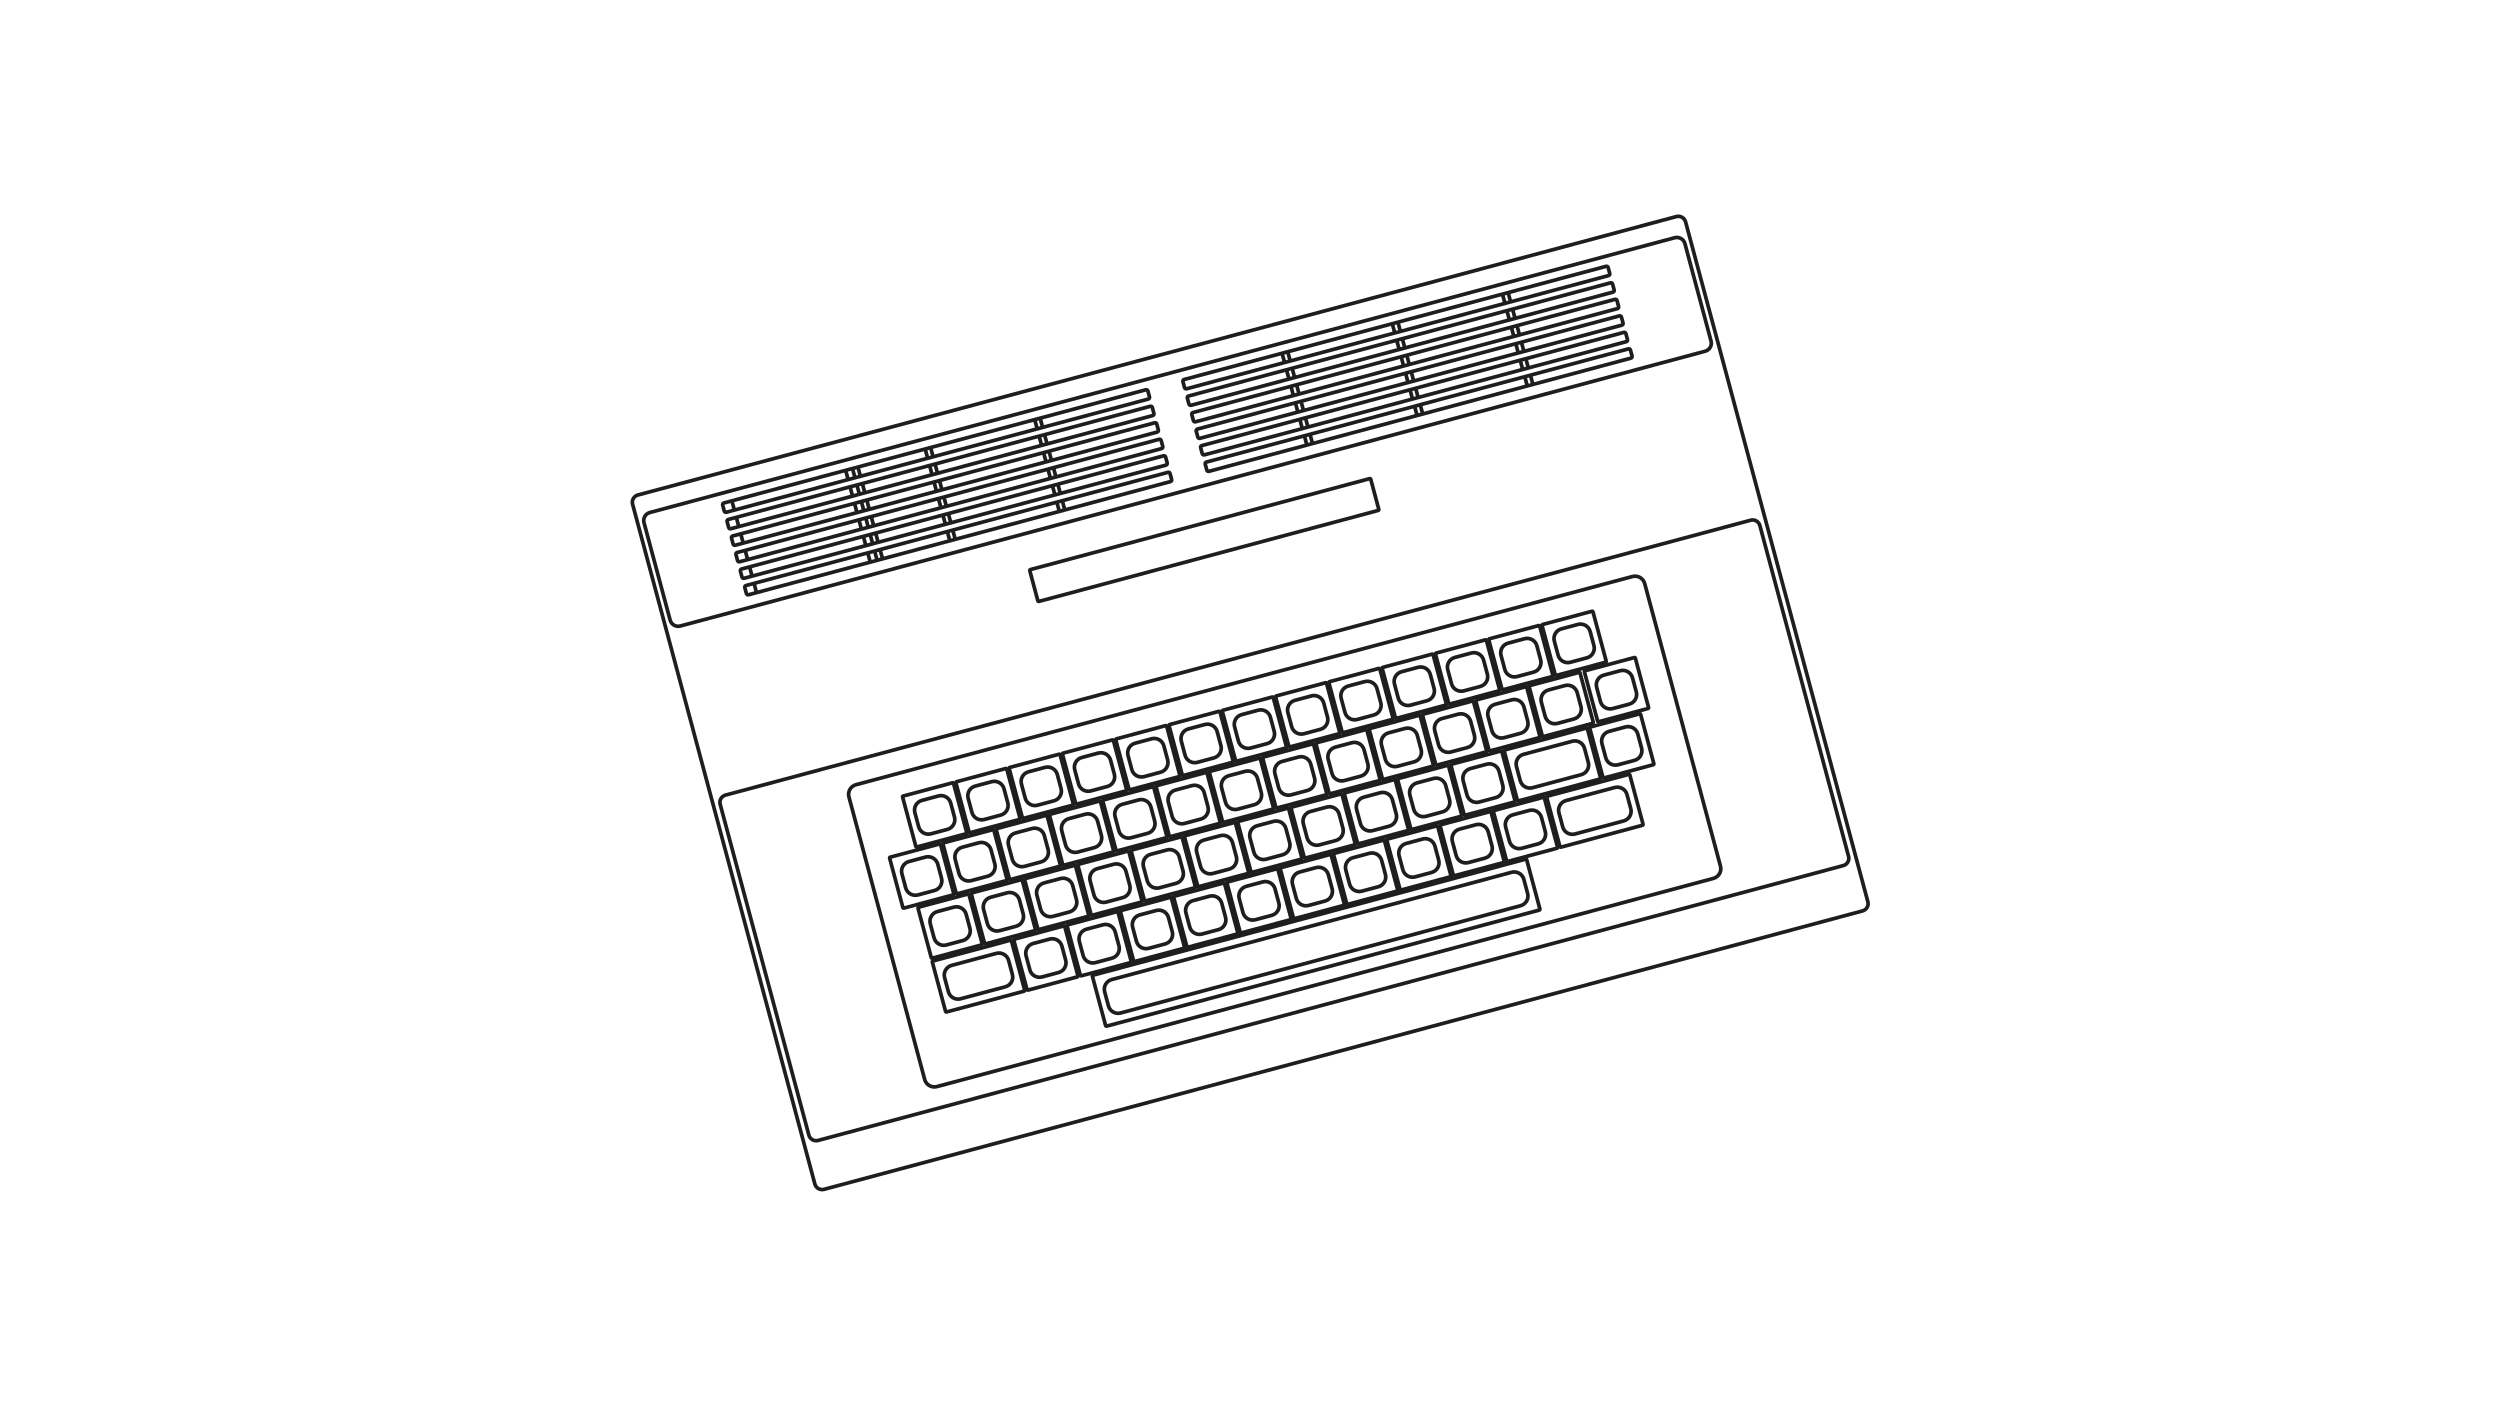 <?xml version="1.0" encoding="utf-8"?>
<svg version="1.2" baseProfile="tiny" id="Layer_3" x="0px" y="0px" viewBox="0 0 1280 720" preserveAspectRatio="none" xmlns="http://www.w3.org/2000/svg">
  <g transform="matrix(1.137, -0.305, 0.305, 1.137, 244.973, 249.272)">
    <path d="M143.577,201.482c-0.644,0-1.169-0.522-1.169-1.168l0,0v-22.213c0.002-0.646,0.523-1.165,1.169-1.168l0,0&#10;&#9;&#9;h22.212c0.648,0.002,1.167,0.522,1.169,1.168l0,0v22.213c-0.002,0.645-0.525,1.168-1.169,1.169l0,0L143.577,201.482&#10;&#9;&#9;L143.577,201.482z M165.348,199.873v-21.328H144.02v21.326L165.348,199.873L165.348,199.873z" style="fill: rgb(30, 30, 30);"/>
    <path d="M150.967,197.539c-2.85-0.001-5.156-2.311-5.159-5.156l0,0v-6.348c0.001-2.85,2.309-5.156,5.159-5.156l0,0&#10;&#9;&#9;h7.434c2.848,0,5.157,2.307,5.157,5.156l0,0v6.348c0,2.847-2.309,5.155-5.157,5.156l0,0H150.967L150.967,197.539z M147.42,186.035&#10;&#9;&#9;v6.348c0.003,1.956,1.588,3.542,3.546,3.544l0,0h7.434c1.957-0.002,3.542-1.588,3.545-3.544l0,0h0.001l-0.001-6.348&#10;&#9;&#9;c-0.003-1.96-1.586-3.544-3.545-3.546l0,0h-7.434C149.007,182.491,147.424,184.076,147.42,186.035L147.42,186.035z" style="fill: rgb(30, 30, 30);"/>
  </g>
  <g transform="matrix(1.137, -0.305, 0.305, 1.137, 244.973, 249.272)">
    <path d="M167.574,201.483c-0.646-0.002-1.168-0.524-1.169-1.17l0,0l0.001-22.211c0-0.646,0.52-1.168,1.168-1.168&#10;&#9;&#9;l0,0h22.213c0.646,0,1.167,0.522,1.167,1.168l0,0v22.211c-0.001,0.646-0.523,1.168-1.167,1.17l0,0H167.574L167.574,201.483z&#10;&#9;&#9; M189.343,199.872v-21.328h-21.327v21.328H189.343L189.343,199.872z" style="fill: rgb(30, 30, 30);"/>
    <path d="M174.962,197.538c-2.85,0-5.157-2.308-5.157-5.154l0,0l-0.002-6.348c0.002-2.85,2.309-5.156,5.159-5.156&#10;&#9;&#9;l0,0h7.435c2.848,0,5.156,2.307,5.156,5.156l0,0v6.348c0,2.847-2.309,5.154-5.156,5.155l0,0L174.962,197.538L174.962,197.538z&#10;&#9;&#9; M171.416,186.035v6.348c0.003,1.956,1.588,3.542,3.546,3.544l0,0h7.435c1.958-0.002,3.542-1.588,3.544-3.544l0,0h0.002&#10;&#9;&#9;l-0.002-6.348c-0.003-1.96-1.587-3.544-3.544-3.546l0,0h-7.435C173.004,182.491,171.419,184.076,171.416,186.035L171.416,186.035z" style="fill: rgb(30, 30, 30);"/>
  </g>
  <g transform="matrix(1.137, -0.305, 0.305, 1.137, 244.973, 249.272)">
    <path d="M191.569,201.482c-0.644,0-1.167-0.522-1.169-1.168l0,0l0.002-22.213c0-0.646,0.521-1.165,1.167-1.168l0,0&#10;&#9;&#9;h22.214c0.645,0.002,1.166,0.522,1.167,1.168l0,0v22.213c0,0.646-0.523,1.168-1.167,1.169l0,0L191.569,201.482L191.569,201.482z&#10;&#9;&#9; M213.338,199.873v-21.328h-21.327v21.326L213.338,199.873L213.338,199.873z" style="fill: rgb(30, 30, 30);"/>
    <path d="M198.958,197.538c-2.848,0-5.156-2.308-5.156-5.154l0,0v-6.348c0-2.85,2.309-5.156,5.156-5.156l0,0h7.434&#10;&#9;&#9;c2.849,0,5.158,2.307,5.158,5.156l0,0v6.348c0,2.845-2.309,5.154-5.158,5.155l0,0L198.958,197.538L198.958,197.538z&#10;&#9;&#9; M195.411,186.035v6.348c0.003,1.956,1.588,3.542,3.546,3.544l0,0h7.434c1.958-0.002,3.542-1.588,3.547-3.544l0,0v-6.348&#10;&#9;&#9;c-0.005-1.96-1.588-3.544-3.547-3.546l0,0h-7.434C197,182.491,195.414,184.076,195.411,186.035L195.411,186.035z" style="fill: rgb(30, 30, 30);"/>
  </g>
  <g transform="matrix(1.137, -0.305, 0.305, 1.137, 244.973, 249.272)">
    <path d="M215.565,201.483c-0.644-0.002-1.167-0.524-1.169-1.17l0,0l0.002-22.211c0-0.644,0.52-1.168,1.167-1.168&#10;&#9;&#9;l0,0h22.213c0.646,0,1.166,0.522,1.168,1.168l0,0v22.211c-0.002,0.646-0.523,1.168-1.168,1.17l0,0H215.565L215.565,201.483z&#10;&#9;&#9; M237.335,199.872v-21.328h-21.326l-0.001,21.328H237.335L237.335,199.872z" style="fill: rgb(30, 30, 30);"/>
    <path d="M222.954,197.539c-2.849-0.001-5.157-2.31-5.157-5.156l0,0v-6.348c0-2.85,2.309-5.156,5.157-5.156l0,0&#10;&#9;&#9;h7.434c2.848,0,5.156,2.307,5.156,5.156l0,0v6.348c0,2.847-2.308,5.155-5.156,5.156l0,0H222.954L222.954,197.539z M219.407,186.035&#10;&#9;&#9;v6.348c0.004,1.956,1.588,3.542,3.547,3.544l0,0h7.433c1.959-0.002,3.544-1.588,3.547-3.544l0,0v-6.348&#10;&#9;&#9;c-0.003-1.96-1.588-3.544-3.547-3.546l0,0h-7.433C220.996,182.491,219.412,184.076,219.407,186.035L219.407,186.035z" style="fill: rgb(30, 30, 30);"/>
  </g>
  <g transform="matrix(1.137, -0.305, 0.305, 1.137, 244.973, 249.272)">
    <path d="M239.561,201.482c-0.644,0-1.167-0.524-1.167-1.168l0,0v-22.213c0-0.644,0.521-1.165,1.167-1.168l0,0&#10;&#9;&#9;h22.213c0.646,0.002,1.168,0.524,1.168,1.168l0,0v22.213c-0.001,0.644-0.522,1.168-1.168,1.169l0,0L239.561,201.482&#10;&#9;&#9;L239.561,201.482z M261.33,199.873v-21.328h-21.326v21.326L261.33,199.873L261.33,199.873z" style="fill: rgb(30, 30, 30);"/>
    <path d="M246.949,197.539c-2.848-0.001-5.157-2.31-5.157-5.156l0,0v-6.348c0-2.85,2.309-5.156,5.157-5.156l0,0&#10;&#9;&#9;h7.434c2.85,0,5.157,2.307,5.157,5.156l0,0v6.348h0.001c-0.001,2.846-2.309,5.155-5.159,5.156l0,0H246.949L246.949,197.539z&#10;&#9;&#9; M243.402,186.035v6.348c0.005,1.956,1.59,3.542,3.547,3.544l0,0h7.434c1.959-0.002,3.543-1.588,3.547-3.544l0,0v-6.348&#10;&#9;&#9;c-0.003-1.96-1.587-3.544-3.547-3.546l0,0h-7.434C244.991,182.491,243.407,184.076,243.402,186.035L243.402,186.035z" style="fill: rgb(30, 30, 30);"/>
  </g>
  <g transform="matrix(1.137, -0.305, 0.305, 1.137, 244.973, 249.272)">
    <path d="M263.558,201.482c-0.645,0-1.168-0.524-1.169-1.168l0,0l0.001-22.213c0-0.644,0.521-1.165,1.168-1.168l0,0&#10;&#9;&#9;h22.213c0.646,0.002,1.167,0.524,1.167,1.168l0,0v22.213c0,0.644-0.522,1.168-1.167,1.169l0,0L263.558,201.482L263.558,201.482z&#10;&#9;&#9; M285.327,199.873v-21.328H264v21.326L285.327,199.873L285.327,199.873z" style="fill: rgb(30, 30, 30);"/>
    <path d="M270.946,197.538c-2.85,0-5.159-2.308-5.159-5.154l0,0v-6.348c0-2.85,2.309-5.156,5.159-5.156l0,0h7.434&#10;&#9;&#9;c2.848,0,5.157,2.307,5.157,5.156l0,0v6.348c-0.001,2.845-2.309,5.154-5.157,5.155l0,0L270.946,197.538L270.946,197.538z&#10;&#9;&#9; M267.398,186.035l0.002,6.348c0.003,1.956,1.589,3.542,3.547,3.544l0,0h7.434c1.958-0.002,3.542-1.588,3.544-3.544l0,0h0.002&#10;&#9;&#9;l-0.002-6.348c-0.002-1.96-1.586-3.544-3.544-3.546l0,0h-7.435C268.986,182.491,267.403,184.076,267.398,186.035L267.398,186.035z" style="fill: rgb(30, 30, 30);"/>
  </g>
  <g transform="matrix(1.137, -0.305, 0.305, 1.137, 244.973, 249.272)">
    <path d="M287.553,201.482c-0.645,0-1.168-0.524-1.168-1.168l0,0v-22.213c0-0.644,0.521-1.165,1.168-1.168l0,0&#10;&#9;&#9;h22.212c0.648,0.002,1.166,0.522,1.167,1.168l0,0v22.213c0,0.646-0.521,1.168-1.167,1.169l0,0L287.553,201.482L287.553,201.482z&#10;&#9;&#9; M309.321,199.873l0.002-21.328h-21.328l-0.001,21.326L309.321,199.873L309.321,199.873z" style="fill: rgb(30, 30, 30);"/>
    <path d="M294.942,197.538c-2.851,0-5.157-2.308-5.159-5.154l0,0v-6.348c0.001-2.85,2.311-5.156,5.159-5.156l0,0&#10;&#9;&#9;h7.434c2.848,0,5.156,2.307,5.156,5.156l0,0v6.348c0,2.847-2.309,5.154-5.156,5.155l0,0L294.942,197.538L294.942,197.538z&#10;&#9;&#9; M291.395,186.035v6.348c0.003,1.956,1.588,3.542,3.547,3.544l0,0h7.434c1.957-0.002,3.542-1.588,3.545-3.544l0,0h0.002&#10;&#9;&#9;l-0.002-6.348c-0.003-1.96-1.586-3.544-3.545-3.546l0,0h-7.434C292.983,182.491,291.398,184.076,291.395,186.035L291.395,186.035z" style="fill: rgb(30, 30, 30);"/>
  </g>
  <g transform="matrix(1.137, -0.305, 0.305, 1.137, 244.973, 249.272)">
    <path d="M311.549,201.483c-0.645-0.002-1.167-0.524-1.169-1.17l0,0l0.002-22.212c0-0.644,0.521-1.166,1.167-1.168&#10;&#9;&#9;l0,0h22.213c0.646,0.002,1.166,0.521,1.168,1.168l0,0v22.212h-0.002c0,0.646-0.522,1.168-1.166,1.17l0,0H311.549L311.549,201.483z&#10;&#9;&#9; M333.319,199.873v-21.329h-21.327v21.327L333.319,199.873L333.319,199.873z" style="fill: rgb(30, 30, 30);"/>
    <path d="M318.938,197.538c-2.85,0-5.159-2.309-5.159-5.155l0,0v-6.347c0-2.85,2.31-5.157,5.159-5.157l0,0h7.435&#10;&#9;&#9;c2.846,0,5.153,2.308,5.153,5.157l0,0v6.347h0.002c-0.002,2.847-2.31,5.155-5.155,5.155l0,0H318.938L318.938,197.538z&#10;&#9;&#9; M315.39,186.036l0.002,6.347c0.003,1.956,1.588,3.541,3.547,3.544l0,0h7.435c1.955-0.003,3.541-1.588,3.544-3.544l0,0v-6.347&#10;&#9;&#9;c-0.003-1.961-1.589-3.544-3.544-3.547l0,0l-7.435-0.001C316.979,182.492,315.395,184.076,315.39,186.036L315.39,186.036z" style="fill: rgb(30, 30, 30);"/>
  </g>
  <g transform="matrix(1.137, -0.305, 0.305, 1.137, 244.973, 249.272)">
    <path d="M335.544,201.483c-0.646-0.002-1.168-0.524-1.17-1.169l0,0l0.002-22.213c0-0.645,0.521-1.167,1.168-1.169&#10;&#9;&#9;l0,0h22.213c0.646,0.002,1.166,0.523,1.169,1.169l0,0v22.213h-0.003c0,0.645-0.521,1.167-1.166,1.169l0,0H335.544L335.544,201.483z&#10;&#9;&#9; M357.313,199.872l0.002-21.328h-21.329l-0.001,21.328H357.313L357.313,199.872z" style="fill: rgb(30, 30, 30);"/>
    <path d="M342.933,197.538c-2.849,0-5.155-2.309-5.155-5.154l0,0l-0.002-6.348c0.002-2.85,2.309-5.156,5.157-5.158&#10;&#9;&#9;l0,0l7.434,0.002c2.849,0,5.157,2.307,5.157,5.156l0,0v6.348h0.002c-0.002,2.846-2.311,5.154-5.159,5.155l0,0L342.933,197.538&#10;&#9;&#9;L342.933,197.538z M339.386,186.035l0.002,6.348c0.003,1.956,1.587,3.541,3.545,3.544l0,0h7.434&#10;&#9;&#9;c1.958-0.003,3.543-1.588,3.547-3.544l0,0h0.002l-0.002-6.348c-0.004-1.959-1.591-3.543-3.547-3.546l0,0l-7.434-0.001&#10;&#9;&#9;C340.975,182.492,339.391,184.076,339.386,186.035L339.386,186.035z" style="fill: rgb(30, 30, 30);"/>
  </g>
  <g transform="matrix(1.137, -0.305, 0.305, 1.137, 244.973, 249.272)">
    <path d="M359.539,201.482c-0.645,0-1.167-0.522-1.168-1.168l0,0l0.001-22.212c0.002-0.647,0.521-1.166,1.167-1.17&#10;&#9;&#9;l0,0l22.213,0.002c0.647,0,1.167,0.524,1.169,1.168l0,0v22.212h-0.002c0,0.644-0.522,1.168-1.167,1.169l0,0L359.539,201.482&#10;&#9;&#9;L359.539,201.482z M381.311,199.872v-21.327h-21.327l-0.002,21.327H381.311L381.311,199.872z" style="fill: rgb(30, 30, 30);"/>
    <path d="M366.929,197.538c-2.85,0-5.157-2.309-5.157-5.156l0,0v-6.347c0-2.849,2.311-5.156,5.157-5.156l0,0h7.434&#10;&#9;&#9;c2.849,0,5.157,2.308,5.157,5.156l0,0v6.347h0.002c-0.002,2.848-2.311,5.156-5.159,5.156l0,0H366.929L366.929,197.538z&#10;&#9;&#9; M363.382,186.035v6.347c0.005,1.957,1.591,3.542,3.547,3.545l0,0h7.434c1.958-0.003,3.544-1.588,3.547-3.545l0,0v-6.347&#10;&#9;&#9;c-0.003-1.96-1.589-3.543-3.547-3.546l0,0l-7.434-0.001C364.969,182.492,363.387,184.076,363.382,186.035L363.382,186.035z" style="fill: rgb(30, 30, 30);"/>
  </g>
  <g transform="matrix(1.137, -0.305, 0.305, 1.137, 244.973, 249.272)">
    <path d="M383.535,201.483c-0.645-0.002-1.165-0.524-1.168-1.169l0,0v-22.213c0-0.644,0.521-1.166,1.168-1.168l0,0&#10;&#9;&#9;h22.213c0.648,0.004,1.166,0.522,1.169,1.168l0,0v22.213h-0.002c0,0.646-0.522,1.169-1.167,1.169l0,0H383.535L383.535,201.483z&#10;&#9;&#9; M405.307,199.872v-21.328h-21.327v21.328H405.307L405.307,199.872z" style="fill: rgb(30, 30, 30);"/>
    <path d="M390.925,197.538c-2.849,0-5.156-2.309-5.156-5.156l0,0l-0.002-6.347c0.002-2.849,2.31-5.156,5.158-5.157&#10;&#9;&#9;l0,0l7.434,0.001c2.85,0,5.158,2.308,5.158,5.156l0,0v6.347h0.001c-0.001,2.848-2.31,5.156-5.159,5.156l0,0H390.925&#10;&#9;&#9;L390.925,197.538z M387.379,186.035v6.347c0.002,1.957,1.588,3.543,3.546,3.544l0,0l7.434,0.002&#10;&#9;&#9;c1.96-0.003,3.544-1.589,3.547-3.546l0,0v-6.347c-0.003-1.96-1.588-3.543-3.547-3.546l0,0l-7.434-0.001&#10;&#9;&#9;C388.966,182.492,387.381,184.076,387.379,186.035L387.379,186.035z" style="fill: rgb(30, 30, 30);"/>
  </g>
  <g transform="matrix(1.137, -0.305, 0.305, 1.137, 244.973, 249.272)">
    <path d="M407.531,201.483c-0.645-0.002-1.165-0.525-1.168-1.168l0,0l0.003-22.213c0-0.646,0.519-1.168,1.165-1.17&#10;&#9;&#9;l0,0l22.213,0.002c0.646,0,1.167,0.522,1.168,1.168l0,0v22.213h-0.001c0,0.643-0.521,1.166-1.167,1.168l0,0H407.531&#10;&#9;&#9;L407.531,201.483z M429.3,199.873v-21.329h-21.324l-0.002,21.327L429.3,199.873L429.3,199.873z" style="fill: rgb(30, 30, 30);"/>
    <path d="M414.921,197.538c-2.848,0-5.157-2.309-5.157-5.154l0,0v-6.348c0-2.848,2.31-5.156,5.157-5.158l0,0h7.434&#10;&#9;&#9;c2.849,0,5.156,2.311,5.156,5.158l0,0v6.348h0.002c-0.002,2.846-2.31,5.154-5.158,5.155l0,0L414.921,197.538L414.921,197.538z&#10;&#9;&#9; M411.374,186.036v6.347c0.003,1.956,1.587,3.542,3.545,3.544l0,0h7.435c1.96-0.002,3.543-1.588,3.547-3.544l0,0h0.001&#10;&#9;&#9;l-0.001-6.347c-0.004-1.961-1.589-3.545-3.547-3.547l0,0h-7.435C412.961,182.491,411.377,184.076,411.374,186.036L411.374,186.036z&#10;&#9;&#9;" style="fill: rgb(30, 30, 30);"/>
  </g>
  <g transform="matrix(1.137, -0.305, 0.305, 1.137, 244.973, 249.272)">
    <path d="M431.526,201.482c-0.646,0-1.166-0.523-1.167-1.169l0,0l0.001-22.212c0-0.644,0.52-1.167,1.168-1.169l0,0&#10;&#9;&#9;l22.213,0.002c0.645,0,1.166,0.522,1.168,1.167l0,0v22.212h-0.002c0,0.646-0.521,1.169-1.166,1.17l0,0L431.526,201.482&#10;&#9;&#9;L431.526,201.482z M453.297,199.873l0.001-21.328l-21.327-0.001l-0.001,21.327L453.297,199.873L453.297,199.873z" style="fill: rgb(30, 30, 30);"/>
    <path d="M438.917,197.538c-2.85,0-5.155-2.308-5.155-5.155l0,0l-0.002-6.347c0.002-2.848,2.31-5.156,5.157-5.157&#10;&#9;&#9;l0,0h7.434c2.849,0.001,5.156,2.31,5.156,5.157l0,0v6.347h0.001c-0.001,2.848-2.309,5.155-5.157,5.156l0,0L438.917,197.538&#10;&#9;&#9;L438.917,197.538z M435.37,186.035v6.347c0.004,1.958,1.587,3.543,3.547,3.545l0,0h7.433c1.957-0.002,3.544-1.588,3.547-3.545l0,0&#10;&#9;&#9;v-6.347c-0.003-1.96-1.588-3.543-3.547-3.546l0,0l-7.433-0.001C436.957,182.492,435.374,184.076,435.37,186.035L435.37,186.035z" style="fill: rgb(30, 30, 30);"/>
  </g>
  <g transform="matrix(1.137, -0.305, 0.305, 1.137, 244.973, 249.272)">
    <path d="M131.248,225.698c-0.646,0-1.169-0.521-1.169-1.166l0,0v-22.213c0-0.646,0.523-1.167,1.169-1.169l0,0&#10;&#9;&#9;l22.212,0.002c0.645,0,1.167,0.521,1.168,1.167l0,0v22.213h-0.001c0,0.646-0.523,1.166-1.167,1.168l0,0L131.248,225.698&#10;&#9;&#9;L131.248,225.698z M153.016,224.089v-21.327h-21.327v21.327H153.016L153.016,224.089z" style="fill: rgb(30, 30, 30);"/>
    <path d="M138.636,221.755c-2.849,0-5.157-2.307-5.157-5.155l0,0v-6.348c0-2.848,2.309-5.157,5.157-5.157l0,0h7.435&#10;&#9;&#9;c2.85,0,5.156,2.31,5.157,5.157l0,0v6.348c-0.001,2.849-2.309,5.155-5.157,5.157l0,0L138.636,221.755L138.636,221.755z&#10;&#9;&#9; M135.089,210.252v6.348c0.003,1.96,1.587,3.543,3.547,3.545l0,0h7.435c1.96-0.002,3.542-1.586,3.545-3.545l0,0l0.002-6.348&#10;&#9;&#9;c-0.005-1.959-1.59-3.542-3.547-3.547l0,0h-7.435C136.678,206.708,135.092,208.295,135.089,210.252L135.089,210.252z" style="fill: rgb(30, 30, 30);"/>
  </g>
  <g transform="matrix(1.137, -0.305, 0.305, 1.137, 244.973, 249.272)">
    <path d="M155.243,225.698c-0.645,0-1.168-0.522-1.168-1.166l0,0v-22.213c0-0.643,0.523-1.167,1.168-1.169l0,0&#10;&#9;&#9;l22.211,0.002c0.645,0,1.168,0.521,1.168,1.167l0,0v22.213c0,0.646-0.523,1.166-1.168,1.168l0,0L155.243,225.698L155.243,225.698z&#10;&#9;&#9; M177.013,224.089v-21.327h-21.327v21.327H177.013L177.013,224.089z" style="fill: rgb(30, 30, 30);"/>
    <path d="M162.631,221.755c-2.849,0-5.155-2.307-5.157-5.155l0,0l0.001-6.348c0-2.848,2.307-5.157,5.155-5.157l0,0&#10;&#9;&#9;h7.435c2.849,0,5.158,2.31,5.158,5.157l0,0v6.348c0,2.849-2.309,5.155-5.158,5.157l0,0L162.631,221.755L162.631,221.755z&#10;&#9;&#9; M159.086,210.252v6.348c0.004,1.96,1.587,3.543,3.545,3.545l0,0l7.435,0.002c1.959-0.004,3.543-1.588,3.547-3.547l0,0v-6.348&#10;&#9;&#9;c-0.004-1.959-1.587-3.542-3.547-3.547l0,0h-7.435C160.673,206.708,159.09,208.293,159.086,210.252L159.086,210.252z" style="fill: rgb(30, 30, 30);"/>
  </g>
  <g transform="matrix(1.137, -0.305, 0.305, 1.137, 244.973, 249.272)">
    <path d="M179.238,225.699c-0.643-0.001-1.168-0.521-1.168-1.165l0,0V202.32c0.001-0.646,0.523-1.167,1.168-1.169&#10;&#9;&#9;l0,0h22.213c0.645,0.002,1.167,0.523,1.168,1.169l0,0v22.214c0,0.643-0.523,1.165-1.168,1.165l0,0H179.238L179.238,225.699z&#10;&#9;&#9; M201.008,224.089l0.001-21.328h-21.329v21.328H201.008L201.008,224.089z" style="fill: rgb(30, 30, 30);"/>
    <path d="M186.627,221.757c-2.849-0.002-5.157-2.309-5.157-5.157l0,0v-6.348c0-2.848,2.309-5.157,5.157-5.157l0,0&#10;&#9;&#9;h7.435c2.849,0,5.156,2.31,5.156,5.157l0,0v6.348c0,2.849-2.307,5.155-5.156,5.157l0,0H186.627L186.627,221.757z M183.082,210.252&#10;&#9;&#9;v6.348c0.003,1.96,1.587,3.543,3.546,3.545l0,0h7.435c1.957-0.002,3.541-1.586,3.545-3.545l0,0l0.001-6.348&#10;&#9;&#9;c-0.004-1.959-1.59-3.542-3.546-3.547l0,0h-7.435C184.669,206.708,183.084,208.293,183.082,210.252L183.082,210.252z" style="fill: rgb(30, 30, 30);"/>
  </g>
  <g transform="matrix(1.137, -0.305, 0.305, 1.137, 244.973, 249.272)">
    <path d="M203.234,225.698c-0.645,0-1.168-0.521-1.168-1.166l0,0v-22.213c0.001-0.646,0.523-1.167,1.168-1.169l0,0&#10;&#9;&#9;l22.214,0.002c0.644,0,1.167,0.52,1.167,1.167l0,0v22.213c0,0.647-0.524,1.166-1.167,1.168l0,0L203.234,225.698L203.234,225.698z&#10;&#9;&#9; M225.005,224.089v-21.327h-21.328v21.327H225.005L225.005,224.089z" style="fill: rgb(30, 30, 30);"/>
    <path d="M210.623,221.755c-2.848,0-5.156-2.307-5.157-5.155l0,0l0.001-6.348c0-2.848,2.308-5.157,5.156-5.157l0,0&#10;&#9;&#9;h7.435c2.849,0,5.157,2.31,5.157,5.157l0,0v6.348c0,2.849-2.309,5.155-5.157,5.157l0,0L210.623,221.755L210.623,221.755z&#10;&#9;&#9; M207.076,210.252v6.348c0.005,1.96,1.589,3.543,3.546,3.545l0,0h7.435c1.959-0.002,3.543-1.586,3.546-3.545l0,0v-6.348&#10;&#9;&#9;c-0.003-1.959-1.588-3.542-3.546-3.547l0,0h-7.435C208.666,206.708,207.081,208.293,207.076,210.252L207.076,210.252z" style="fill: rgb(30, 30, 30);"/>
  </g>
  <g transform="matrix(1.137, -0.305, 0.305, 1.137, 244.973, 249.272)">
    <path d="M227.23,225.698c-0.643,0-1.167-0.521-1.168-1.166l0,0l0.001-22.213c0-0.646,0.521-1.167,1.167-1.169l0,0&#10;&#9;&#9;l22.212,0.002c0.646,0,1.167,0.524,1.169,1.167l0,0v22.213c-0.002,0.644-0.525,1.166-1.169,1.168l0,0L227.23,225.698&#10;&#9;&#9;L227.23,225.698z M249,224.089l0.002-21.327h-21.327v21.327H249L249,224.089z" style="fill: rgb(30, 30, 30);"/>
    <path d="M234.62,221.755c-2.849,0-5.158-2.307-5.158-5.155l0,0v-6.348c0-2.848,2.309-5.157,5.158-5.157l0,0h7.435&#10;&#9;&#9;c2.849,0,5.155,2.31,5.155,5.157l0,0v6.348c0,2.849-2.309,5.155-5.155,5.157l0,0L234.62,221.755L234.62,221.755z M231.073,210.252&#10;&#9;&#9;v6.348c0.003,1.96,1.588,3.543,3.547,3.545l0,0l7.435,0.002c1.958-0.004,3.542-1.588,3.545-3.547l0,0v-6.348&#10;&#9;&#9;c-0.003-1.959-1.587-3.542-3.545-3.547l0,0h-7.435C232.66,206.708,231.077,208.293,231.073,210.252L231.073,210.252z" style="fill: rgb(30, 30, 30);"/>
  </g>
  <g transform="matrix(1.137, -0.305, 0.305, 1.137, 244.973, 249.272)">
    <path d="M251.227,225.698c-0.644,0-1.169-0.521-1.169-1.166l0,0v-22.213c0.002-0.646,0.525-1.167,1.169-1.169l0,0&#10;&#9;&#9;l22.212,0.002c0.646,0,1.167,0.524,1.169,1.167l0,0v22.213c-0.002,0.644-0.523,1.166-1.169,1.168l0,0L251.227,225.698&#10;&#9;&#9;L251.227,225.698z M272.995,224.089v-21.327h-21.326l-0.001,21.327H272.995L272.995,224.089z" style="fill: rgb(30, 30, 30);"/>
    <path d="M258.615,221.755c-2.848,0-5.156-2.307-5.157-5.155l0,0l0.001-6.348c0-2.848,2.308-5.157,5.156-5.157l0,0&#10;&#9;&#9;h7.435c2.849,0,5.158,2.31,5.158,5.157l0,0v6.348c0,2.849-2.309,5.155-5.158,5.157l0,0L258.615,221.755L258.615,221.755z&#10;&#9;&#9; M255.069,210.252v6.348c0.003,1.96,1.587,3.543,3.546,3.545l0,0l7.435,0.002c1.959-0.004,3.543-1.588,3.547-3.547l0,0v-6.348&#10;&#9;&#9;c-0.003-1.957-1.587-3.542-3.547-3.547l0,0h-7.435C256.657,206.708,255.072,208.293,255.069,210.252L255.069,210.252z" style="fill: rgb(30, 30, 30);"/>
  </g>
  <g transform="matrix(1.137, -0.305, 0.305, 1.137, 244.973, 249.272)">
    <path d="M275.223,225.698c-0.644,0-1.168-0.52-1.168-1.166l0,0v-22.213c0.001-0.647,0.525-1.167,1.168-1.169l0,0&#10;&#9;&#9;l22.213,0.002c0.645,0,1.167,0.524,1.168,1.167l0,0v22.213h-0.001c0,0.644-0.522,1.166-1.167,1.168l0,0L275.223,225.698&#10;&#9;&#9;L275.223,225.698z M296.99,224.089l0.001-21.327h-21.327v21.327H296.99L296.99,224.089z" style="fill: rgb(30, 30, 30);"/>
    <path d="M282.611,221.757c-2.848-0.002-5.157-2.309-5.157-5.157l0,0v-6.348c0-2.848,2.309-5.157,5.157-5.157l0,0&#10;&#9;&#9;h7.433c2.849,0,5.158,2.31,5.158,5.157l0,0v6.348c0,2.849-2.309,5.155-5.158,5.157l0,0H282.611L282.611,221.757z M279.066,210.252&#10;&#9;&#9;v6.348c0.002,1.96,1.587,3.543,3.546,3.545l0,0l7.433,0.002c1.959-0.004,3.543-1.588,3.547-3.547l0,0v-6.348&#10;&#9;&#9;c-0.003-1.957-1.588-3.542-3.547-3.547l0,0h-7.433C280.655,206.708,279.068,208.295,279.066,210.252L279.066,210.252z" style="fill: rgb(30, 30, 30);"/>
  </g>
  <g transform="matrix(1.137, -0.305, 0.305, 1.137, 244.973, 249.272)">
    <path d="M299.218,225.698c-0.645,0-1.167-0.52-1.168-1.166l0,0v-22.213c0-0.647,0.523-1.167,1.168-1.169l0,0&#10;&#9;&#9;l22.211,0.002c0.646,0,1.167,0.524,1.169,1.167l0,0v22.213h-0.002c0,0.644-0.521,1.166-1.167,1.168l0,0L299.218,225.698&#10;&#9;&#9;L299.218,225.698z M320.986,224.089l0.001-21.327h-21.326v21.327H320.986L320.986,224.089z" style="fill: rgb(30, 30, 30);"/>
    <path d="M306.606,221.755c-2.848,0-5.157-2.307-5.157-5.155l0,0v-6.348c0-2.848,2.31-5.157,5.157-5.157l0,0h7.436&#10;&#9;&#9;c2.849,0,5.155,2.31,5.157,5.157l0,0v6.348c-0.002,2.849-2.311,5.155-5.157,5.157l0,0L306.606,221.755L306.606,221.755z&#10;&#9;&#9; M303.06,210.252v6.348c0.004,1.96,1.588,3.543,3.547,3.545l0,0l7.434,0.002c1.958-0.004,3.544-1.588,3.547-3.547l0,0v-6.348&#10;&#9;&#9;c-0.003-1.957-1.589-3.542-3.547-3.547l0,0h-7.434C304.649,206.708,303.063,208.295,303.06,210.252L303.06,210.252z" style="fill: rgb(30, 30, 30);"/>
  </g>
  <g transform="matrix(1.137, -0.305, 0.305, 1.137, 244.973, 249.272)">
    <path d="M323.214,225.699c-0.646-0.001-1.166-0.523-1.168-1.167l0,0V202.32c0.002-0.644,0.522-1.167,1.168-1.169&#10;&#9;&#9;l0,0h22.212c0.645,0.002,1.167,0.525,1.169,1.169l0,0v22.212h-0.002c0,0.644-0.522,1.166-1.167,1.167l0,0H323.214L323.214,225.699z&#10;&#9;&#9; M344.982,224.089v-21.326l-21.325-0.002l-0.002,21.327L344.982,224.089L344.982,224.089z" style="fill: rgb(30, 30, 30);"/>
    <path d="M330.603,221.755c-2.849,0-5.155-2.307-5.157-5.156l0,0l0.002-6.347c0-2.847,2.307-5.156,5.155-5.156l0,0&#10;&#9;&#9;h7.436c2.847,0,5.154,2.308,5.155,5.156l0,0v6.347c-0.001,2.85-2.31,5.156-5.155,5.158l0,0L330.603,221.755L330.603,221.755z&#10;&#9;&#9; M327.056,210.252v6.347c0.004,1.96,1.587,3.542,3.547,3.546l0,0h7.434c1.958-0.004,3.543-1.587,3.545-3.546l0,0l0.002-6.347&#10;&#9;&#9;c-0.004-1.957-1.589-3.541-3.547-3.546l0,0h-7.434C328.643,206.71,327.06,208.293,327.056,210.252L327.056,210.252z" style="fill: rgb(30, 30, 30);"/>
  </g>
  <g transform="matrix(1.137, -0.305, 0.305, 1.137, 244.973, 249.272)">
    <path d="M347.211,225.699c-0.646-0.001-1.167-0.523-1.168-1.166l0,0v-22.214c0.001-0.645,0.522-1.166,1.168-1.168&#10;&#9;&#9;l0,0h22.211c0.645,0.002,1.167,0.523,1.169,1.168l0,0v22.214h-0.002c0,0.643-0.522,1.165-1.167,1.166l0,0H347.211L347.211,225.699z&#10;&#9;&#9; M368.979,224.089l0.002-21.327h-21.327v21.327H368.979L368.979,224.089z" style="fill: rgb(30, 30, 30);"/>
    <path d="M354.6,221.754c-2.848,0-5.158-2.307-5.158-5.154l0,0v-6.346c0-2.85,2.308-5.159,5.158-5.159l0,0h7.433&#10;&#9;&#9;c2.85,0,5.156,2.31,5.158,5.159l0,0v6.346c-0.002,2.848-2.311,5.154-5.158,5.157l0,0L354.6,221.754L354.6,221.754z&#10;&#9;&#9; M351.053,210.254v6.346c0.004,1.961,1.587,3.541,3.547,3.546l0,0h7.433c1.959-0.005,3.542-1.586,3.546-3.546l0,0v-6.346&#10;&#9;&#9;c-0.004-1.96-1.589-3.543-3.546-3.548l0,0l-7.433-0.002C352.641,206.71,351.057,208.294,351.053,210.254L351.053,210.254z" style="fill: rgb(30, 30, 30);"/>
  </g>
  <g transform="matrix(1.137, -0.305, 0.305, 1.137, 244.973, 249.272)">
    <path d="M371.207,225.699c-0.645-0.001-1.168-0.522-1.17-1.167l0,0l0.002-22.213c0-0.643,0.523-1.167,1.168-1.169&#10;&#9;&#9;l0,0l22.213,0.002c0.644,0,1.165,0.524,1.166,1.167l0,0v22.213h-0.001c0,0.645-0.521,1.166-1.165,1.167l0,0H371.207&#10;&#9;&#9;L371.207,225.699z M392.976,224.089v-21.327h-21.326v21.326L392.976,224.089L392.976,224.089z" style="fill: rgb(30, 30, 30);"/>
    <path d="M378.596,221.757c-2.851,0-5.158-2.31-5.159-5.157l0,0l0.001-6.348c0-2.848,2.308-5.157,5.158-5.157l0,0&#10;&#9;&#9;h7.433c2.849,0,5.156,2.31,5.156,5.157l0,0v6.348c0,2.848-2.308,5.157-5.157,5.157l0,0H378.596L378.596,221.757z M375.049,210.252&#10;&#9;&#9;v6.348c0.002,1.959,1.587,3.542,3.547,3.545l0,0h7.433c1.961-0.003,3.542-1.587,3.546-3.545l0,0v-6.348&#10;&#9;&#9;c-0.004-1.958-1.587-3.542-3.546-3.547l0,0h-7.433C376.638,206.708,375.051,208.294,375.049,210.252L375.049,210.252z" style="fill: rgb(30, 30, 30);"/>
  </g>
  <g transform="matrix(1.137, -0.305, 0.305, 1.137, 244.973, 249.272)">
    <path d="M395.202,225.698c-0.646,0-1.168-0.522-1.169-1.166l0,0l0.001-22.213c0-0.645,0.522-1.166,1.168-1.168l0,0&#10;&#9;&#9;h22.214c0.645,0.002,1.165,0.525,1.167,1.168l0,0v22.213h-0.002c0,0.644-0.521,1.166-1.165,1.168l0,0L395.202,225.698&#10;&#9;&#9;L395.202,225.698z M416.971,224.089l0.001-21.328h-21.327v21.328H416.971L416.971,224.089z" style="fill: rgb(30, 30, 30);"/>
    <path d="M402.589,221.757c-2.848-0.002-5.157-2.309-5.157-5.157l0,0v-6.347c0-2.849,2.31-5.158,5.157-5.158l0,0&#10;&#9;&#9;h7.437c2.846,0,5.155,2.31,5.155,5.158l0,0v6.347c0,2.849-2.31,5.155-5.155,5.157l0,0H402.589L402.589,221.757z M399.044,210.253&#10;&#9;&#9;v6.347c0.004,1.959,1.588,3.542,3.545,3.546l0,0h7.437c1.958-0.004,3.543-1.588,3.545-3.546l0,0l0.002-6.347&#10;&#9;&#9;c-0.004-1.958-1.591-3.542-3.547-3.548l0,0h-7.437C400.632,206.71,399.048,208.295,399.044,210.253L399.044,210.253z" style="fill: rgb(30, 30, 30);"/>
  </g>
  <g transform="matrix(1.137, -0.305, 0.305, 1.137, 244.973, 249.272)">
    <path d="M419.196,225.699c-0.645-0.002-1.166-0.522-1.167-1.167l0,0v-22.214c0.001-0.642,0.522-1.166,1.167-1.168&#10;&#9;&#9;l0,0l22.213,0.002c0.643,0,1.168,0.52,1.17,1.166l0,0v22.214h-0.002c0,0.646-0.525,1.165-1.168,1.167l0,0H419.196L419.196,225.699z&#10;&#9;&#9; M440.967,224.089l0.002-21.326l-21.327-0.002l-0.002,21.327L440.967,224.089L440.967,224.089z" style="fill: rgb(30, 30, 30);"/>
    <path d="M426.586,221.757c-2.849-0.002-5.156-2.309-5.156-5.157l0,0v-6.347c0-2.85,2.308-5.157,5.156-5.159l0,0&#10;&#9;&#9;h7.435c2.848,0.002,5.155,2.31,5.156,5.159l0,0v6.347c-0.001,2.849-2.309,5.155-5.156,5.157l0,0H426.586L426.586,221.757z&#10;&#9;&#9; M423.04,210.253v6.347c0.004,1.96,1.587,3.541,3.546,3.545l0,0h7.435c1.957-0.004,3.541-1.586,3.546-3.545l0,0v-6.347&#10;&#9;&#9;c-0.005-1.959-1.589-3.542-3.546-3.547l0,0h-7.435C424.629,206.71,423.044,208.294,423.04,210.253L423.04,210.253z" style="fill: rgb(30, 30, 30);"/>
  </g>
  <g transform="matrix(1.137, -0.305, 0.305, 1.137, 244.973, 249.272)">
    <path d="M444.099,225.698c-0.646,0-1.166-0.52-1.169-1.165l0,0v-22.215c0-0.646,0.523-1.167,1.169-1.167l0,0h22.214&#10;&#9;&#9;c0.644,0.002,1.167,0.523,1.169,1.167l0,0v22.215h-0.002c0,0.643-0.523,1.165-1.167,1.167l0,0L444.099,225.698L444.099,225.698z&#10;&#9;&#9; M465.868,224.089v-21.326l-21.326-0.002l-0.001,21.328H465.868L465.868,224.089z" style="fill: rgb(30, 30, 30);"/>
    <path d="M451.487,221.755c-2.848,0-5.155-2.308-5.155-5.155l0,0v-6.347c0-2.85,2.308-5.157,5.155-5.159l0,0h7.437&#10;&#9;&#9;c2.848,0.002,5.155,2.31,5.155,5.159l0,0v6.347c0,2.848-2.308,5.155-5.155,5.157l0,0L451.487,221.755L451.487,221.755z&#10;&#9;&#9; M447.942,210.253v6.347c0.004,1.961,1.587,3.541,3.545,3.545l0,0h7.437c1.957-0.004,3.541-1.585,3.545-3.545l0,0l0.001-6.347&#10;&#9;&#9;c-0.005-1.959-1.589-3.543-3.546-3.548l0,0h-7.437C449.531,206.708,447.946,208.294,447.942,210.253L447.942,210.253z" style="fill: rgb(30, 30, 30);"/>
  </g>
  <g transform="matrix(1.137, -0.305, 0.305, 1.137, 244.973, 249.272)">
    <path d="M137.533,249.917c-0.647,0-1.168-0.521-1.169-1.167l0,0v-22.212c0.001-0.644,0.525-1.167,1.169-1.169l0,0&#10;&#9;&#9;h22.212c0.644,0.002,1.168,0.525,1.169,1.169l0,0v22.212h-0.001c0,0.646-0.521,1.166-1.168,1.168l0,0L137.533,249.917&#10;&#9;&#9;L137.533,249.917z M159.304,248.308v-21.328h-21.329v21.326L159.304,248.308L159.304,248.308z" style="fill: rgb(30, 30, 30);"/>
    <path d="M144.923,245.974c-2.849,0-5.158-2.309-5.158-5.157l0,0v-6.347c0-2.849,2.309-5.155,5.158-5.157l0,0&#10;&#9;&#9;l7.433,0.002c2.85,0,5.157,2.307,5.158,5.155l0,0v6.347c-0.001,2.848-2.309,5.157-5.158,5.158l0,0L144.923,245.974L144.923,245.974&#10;&#9;&#9;z M141.375,234.47v6.347c0.003,1.959,1.588,3.543,3.547,3.547l0,0h7.434c1.957-0.004,3.542-1.589,3.547-3.547l0,0l-0.002-6.347&#10;&#9;&#9;c-0.003-1.958-1.588-3.542-3.545-3.546l0,0h-7.434C142.964,230.927,141.378,232.512,141.375,234.47L141.375,234.47z" style="fill: rgb(30, 30, 30);"/>
  </g>
  <g transform="matrix(1.137, -0.305, 0.305, 1.137, 244.973, 249.272)">
    <path d="M161.529,249.918c-0.647-0.002-1.167-0.521-1.169-1.168l0,0v-22.211c0-0.647,0.525-1.169,1.169-1.169l0,0&#10;&#9;&#9;h22.213c0.645,0,1.167,0.522,1.168,1.169l0,0v22.211h-0.001c0,0.647-0.521,1.166-1.167,1.168l0,0H161.529L161.529,249.918z&#10;&#9;&#9; M183.299,248.308v-21.328h-21.328v21.328H183.299L183.299,248.308z" style="fill: rgb(30, 30, 30);"/>
    <path d="M168.918,245.974c-2.849,0-5.159-2.31-5.159-5.157l0,0v-6.347c0-2.849,2.31-5.155,5.159-5.157l0,0&#10;&#9;&#9;l7.433,0.002c2.849,0,5.156,2.307,5.158,5.155l0,0v6.347c-0.002,2.848-2.309,5.157-5.158,5.158l0,0L168.918,245.974&#10;&#9;&#9;L168.918,245.974z M165.371,234.47v6.347c0.005,1.959,1.588,3.543,3.548,3.547l0,0h7.433c1.958-0.004,3.543-1.589,3.547-3.547l0,0&#10;&#9;&#9;l-0.001-6.347c-0.003-1.958-1.588-3.542-3.546-3.546l0,0h-7.433C166.959,230.927,165.375,232.512,165.371,234.47L165.371,234.47z" style="fill: rgb(30, 30, 30);"/>
  </g>
  <g transform="matrix(1.137, -0.305, 0.305, 1.137, 244.973, 249.272)">
    <path d="M185.525,249.917c-0.647,0-1.168-0.521-1.169-1.167l0,0l0.001-22.212c0-0.644,0.522-1.167,1.168-1.169l0,0&#10;&#9;&#9;h22.213c0.644,0.002,1.167,0.522,1.167,1.169l0,0v22.212c-0.001,0.647-0.522,1.164-1.167,1.168l0,0L185.525,249.917&#10;&#9;&#9;L185.525,249.917z M207.294,248.308v-21.328h-21.328v21.326L207.294,248.308L207.294,248.308z" style="fill: rgb(30, 30, 30);"/>
    <path d="M192.914,245.975c-2.85-0.001-5.158-2.31-5.158-5.158l0,0v-6.347c0-2.849,2.309-5.155,5.158-5.157l0,0&#10;&#9;&#9;h7.434c2.848,0.002,5.157,2.309,5.157,5.157l0,0v6.347c0,2.849-2.309,5.157-5.157,5.158l0,0H192.914L192.914,245.975z&#10;&#9;&#9; M189.366,234.47v6.347c0.005,1.959,1.59,3.543,3.548,3.547l0,0h7.434c1.957-0.004,3.541-1.589,3.547-3.547l0,0v-6.347&#10;&#9;&#9;c-0.005-1.958-1.59-3.542-3.547-3.546l0,0h-7.434C190.956,230.927,189.371,232.512,189.366,234.47L189.366,234.47z" style="fill: rgb(30, 30, 30);"/>
  </g>
  <g transform="matrix(1.137, -0.305, 0.305, 1.137, 244.973, 249.272)">
    <path d="M209.522,249.917c-0.648-0.002-1.167-0.52-1.169-1.167l0,0v-22.212c0-0.646,0.523-1.167,1.169-1.169l0,0&#10;&#9;&#9;h22.211c0.644,0.002,1.168,0.525,1.168,1.169l0,0v22.212c0,0.646-0.522,1.166-1.168,1.168l0,0L209.522,249.917L209.522,249.917z&#10;&#9;&#9; M231.29,248.308l0.001-21.328h-21.328v21.326L231.29,248.308L231.29,248.308z" style="fill: rgb(30, 30, 30);"/>
    <path d="M216.91,245.974c-2.85,0-5.157-2.31-5.158-5.157l0,0v-6.347c0.001-2.849,2.309-5.155,5.158-5.157l0,0&#10;&#9;&#9;l7.435,0.002c2.848,0,5.155,2.309,5.156,5.155l0,0v6.347c-0.001,2.848-2.309,5.157-5.156,5.158l0,0L216.91,245.974L216.91,245.974z&#10;&#9;&#9; M213.363,234.47v6.347c0.004,1.959,1.589,3.543,3.547,3.547l0,0h7.435c1.958-0.004,3.542-1.589,3.544-3.547l0,0v-6.347&#10;&#9;&#9;c-0.003-1.958-1.586-3.542-3.544-3.546l0,0h-7.435C214.952,230.927,213.367,232.512,213.363,234.47L213.363,234.47z" style="fill: rgb(30, 30, 30);"/>
  </g>
  <g transform="matrix(1.137, -0.305, 0.305, 1.137, 244.973, 249.272)">
    <path d="M233.516,249.918c-0.646-0.002-1.166-0.521-1.167-1.168l0,0v-22.211c0.001-0.646,0.523-1.169,1.167-1.169&#10;&#9;&#9;l0,0h22.213c0.646,0,1.167,0.522,1.167,1.169l0,0v22.211c-0.001,0.647-0.52,1.166-1.167,1.168l0,0H233.516L233.516,249.918z&#10;&#9;&#9; M255.285,248.308l0.002-21.328h-21.329v21.328H255.285L255.285,248.308z" style="fill: rgb(30, 30, 30);"/>
    <path d="M240.906,245.975c-2.85-0.001-5.156-2.311-5.159-5.158l0,0v-6.347c0.002-2.849,2.309-5.155,5.159-5.157l0,0&#10;&#9;&#9;l7.435,0.002c2.847,0,5.156,2.307,5.156,5.155l0,0v6.347c0,2.848-2.309,5.157-5.156,5.158l0,0H240.906L240.906,245.975z&#10;&#9;&#9; M237.358,234.47v6.347c0.005,1.959,1.59,3.543,3.548,3.547l0,0h7.435c1.958-0.004,3.541-1.589,3.546-3.547l0,0l-0.001-6.347&#10;&#9;&#9;c-0.003-1.958-1.586-3.542-3.544-3.546l0,0h-7.435C238.946,230.927,237.363,232.512,237.358,234.47L237.358,234.47z" style="fill: rgb(30, 30, 30);"/>
  </g>
  <g transform="matrix(1.137, -0.305, 0.305, 1.137, 244.973, 249.272)">
    <path d="M257.513,249.917c-0.647,0-1.167-0.521-1.169-1.167l0,0l0.002-22.212c0-0.644,0.521-1.167,1.167-1.169l0,0&#10;&#9;&#9;h22.212c0.644,0.002,1.167,0.525,1.167,1.169l0,0v22.212c0,0.646-0.52,1.166-1.167,1.168l0,0L257.513,249.917L257.513,249.917z&#10;&#9;&#9; M279.281,248.308l0.001-21.328h-21.328v21.326L279.281,248.308L279.281,248.308z" style="fill: rgb(30, 30, 30);"/>
    <path d="M264.902,245.975c-2.849-0.001-5.156-2.311-5.156-5.158l0,0l-0.001-6.347&#10;&#9;&#9;c0.001-2.847,2.309-5.155,5.159-5.157l0,0l7.435,0.002c2.848,0,5.155,2.309,5.155,5.155l0,0v6.347c0,2.848-2.309,5.157-5.155,5.158&#10;&#9;&#9;l0,0H264.902L264.902,245.975z M261.355,234.47v6.347c0.003,1.959,1.586,3.543,3.546,3.547l0,0h7.436&#10;&#9;&#9;c1.958-0.004,3.541-1.589,3.545-3.547l0,0l-0.001-6.347c-0.003-1.958-1.586-3.542-3.544-3.546l0,0h-7.436&#10;&#9;&#9;C262.942,230.927,261.359,232.512,261.355,234.47L261.355,234.47z" style="fill: rgb(30, 30, 30);"/>
  </g>
  <g transform="matrix(1.137, -0.305, 0.305, 1.137, 244.973, 249.272)">
    <path d="M281.508,249.917c-0.646,0-1.166-0.521-1.167-1.167l0,0v-22.212c0.001-0.644,0.523-1.167,1.167-1.169l0,0&#10;&#9;&#9;h22.214c0.646,0.002,1.164,0.525,1.166,1.169l0,0v22.212c-0.002,0.644-0.52,1.164-1.166,1.168l0,0L281.508,249.917L281.508,249.917&#10;&#9;&#9;z M303.277,248.308v-21.328h-21.326v21.326L303.277,248.308L303.277,248.308z" style="fill: rgb(30, 30, 30);"/>
    <path d="M288.897,245.975c-2.847-0.001-5.156-2.31-5.156-5.158l0,0l-0.001-6.347&#10;&#9;&#9;c0.001-2.849,2.311-5.155,5.158-5.157l0,0h7.434c2.849,0.002,5.158,2.309,5.158,5.157l0,0v6.347c0,2.849-2.309,5.157-5.158,5.158&#10;&#9;&#9;l0,0H288.897L288.897,245.975z M285.351,234.47v6.347c0.003,1.959,1.589,3.543,3.546,3.547l0,0h7.433&#10;&#9;&#9;c1.958-0.004,3.544-1.589,3.547-3.547l0,0v-6.347c-0.003-1.958-1.589-3.542-3.547-3.546l0,0h-7.433&#10;&#9;&#9;C286.939,230.927,285.354,232.512,285.351,234.47L285.351,234.47z" style="fill: rgb(30, 30, 30);"/>
  </g>
  <g transform="matrix(1.137, -0.305, 0.305, 1.137, 244.973, 249.272)">
    <path d="M305.505,249.917c-0.648,0-1.168-0.521-1.17-1.167l0,0l0.002-22.212c0-0.644,0.521-1.167,1.168-1.169l0,0&#10;&#9;&#9;h22.213c0.645,0,1.166,0.522,1.167,1.169l0,0v22.212h-0.001c-0.002,0.647-0.521,1.164-1.166,1.168l0,0L305.505,249.917&#10;&#9;&#9;L305.505,249.917z M327.274,248.308v-21.328h-21.328v21.326L327.274,248.308L327.274,248.308z" style="fill: rgb(30, 30, 30);"/>
    <path d="M312.892,245.974c-2.848,0-5.154-2.31-5.154-5.157l0,0l-0.003-6.347c0.003-2.847,2.31-5.155,5.157-5.157&#10;&#9;&#9;l0,0l7.436,0.002c2.847,0,5.156,2.307,5.156,5.155l0,0v6.347c0,2.849-2.31,5.157-5.156,5.158l0,0L312.892,245.974L312.892,245.974z&#10;&#9;&#9; M309.347,234.47v6.347c0.004,1.959,1.589,3.543,3.545,3.547l0,0h7.436c1.956-0.004,3.542-1.589,3.545-3.547l0,0v-6.347&#10;&#9;&#9;c-0.003-1.958-1.59-3.542-3.545-3.546l0,0h-7.436C310.936,230.927,309.351,232.512,309.347,234.47L309.347,234.47z" style="fill: rgb(30, 30, 30);"/>
  </g>
  <g transform="matrix(1.137, -0.305, 0.305, 1.137, 244.973, 249.272)">
    <path d="M329.501,249.917c-0.646,0-1.17-0.52-1.171-1.167l0,0l0.001-22.212c0-0.646,0.524-1.167,1.17-1.169l0,0&#10;&#9;&#9;h22.211c0.646,0.002,1.166,0.525,1.168,1.169l0,0v22.212c0,0.646-0.521,1.166-1.168,1.168l0,0L329.501,249.917L329.501,249.917z&#10;&#9;&#9; M351.27,248.308v-21.328h-21.327l-0.002,21.326L351.27,248.308L351.27,248.308z" style="fill: rgb(30, 30, 30);"/>
    <path d="M336.888,245.975c-2.849-0.001-5.155-2.31-5.155-5.158l0,0l-0.002-6.347&#10;&#9;&#9;c0.002-2.849,2.309-5.155,5.157-5.157l0,0h7.434c2.849,0.002,5.157,2.311,5.157,5.157l0,0v6.347c0,2.848-2.309,5.157-5.157,5.158&#10;&#9;&#9;l0,0H336.888L336.888,245.975z M333.341,234.47v6.347c0.006,1.959,1.591,3.543,3.547,3.547l0,0h7.434&#10;&#9;&#9;c1.96-0.004,3.544-1.589,3.547-3.547l0,0l-0.002-6.347c-0.001-1.958-1.587-3.542-3.545-3.546l0,0h-7.434&#10;&#9;&#9;C334.932,230.927,333.347,232.512,333.341,234.47L333.341,234.47z" style="fill: rgb(30, 30, 30);"/>
  </g>
  <g transform="matrix(1.137, -0.305, 0.305, 1.137, 244.973, 249.272)">
    <path d="M353.495,249.917c-0.646,0-1.167-0.521-1.169-1.167l0,0l0.002-22.212c0-0.643,0.523-1.167,1.167-1.17l0,0&#10;&#9;&#9;h22.212c0.644,0.003,1.169,0.527,1.171,1.17l0,0v22.212h-0.002c0,0.645-0.522,1.166-1.169,1.168l0,0L353.495,249.917&#10;&#9;&#9;L353.495,249.917z M375.266,248.308l0.001-21.327l-21.326-0.002l-0.002,21.327L375.266,248.308L375.266,248.308z" style="fill: rgb(30, 30, 30);"/>
    <path d="M360.886,245.975c-2.85,0-5.155-2.311-5.155-5.157l0,0l-0.004-6.347c0.004-2.85,2.31-5.156,5.159-5.158l0,0&#10;&#9;&#9;l7.434,0.002c2.848,0,5.156,2.307,5.156,5.156l0,0v6.347c0,2.847-2.309,5.157-5.156,5.157l0,0H360.886L360.886,245.975z&#10;&#9;&#9; M357.339,234.471v6.347c0.003,1.958,1.587,3.542,3.547,3.545l0,0l7.434,0.002c1.957-0.005,3.54-1.59,3.544-3.547l0,0v-6.347&#10;&#9;&#9;c-0.004-1.959-1.587-3.544-3.544-3.546l0,0h-7.434C358.926,230.927,357.342,232.512,357.339,234.471L357.339,234.471z" style="fill: rgb(30, 30, 30);"/>
  </g>
  <g transform="matrix(1.137, -0.305, 0.305, 1.137, 244.973, 249.272)">
    <path d="M377.49,249.918c-0.647-0.002-1.165-0.521-1.168-1.168l0,0l0.002-22.212c0-0.646,0.521-1.169,1.166-1.169&#10;&#9;&#9;l0,0h22.213c0.646,0.002,1.169,0.524,1.169,1.169l0,0v22.212c0,0.646-0.522,1.165-1.169,1.167l0,0L377.49,249.918L377.49,249.918z&#10;&#9;&#9; M399.261,248.308l0.002-21.327h-21.33v21.327H399.261L399.261,248.308z" style="fill: rgb(30, 30, 30);"/>
    <path d="M384.881,245.975c-2.851,0-5.157-2.31-5.157-5.158l0,0v-6.347c0-2.848,2.307-5.155,5.157-5.157l0,0&#10;&#9;&#9;l7.435,0.002c2.847,0,5.156,2.308,5.156,5.155l0,0v6.347c0,2.849-2.31,5.158-5.156,5.158l0,0H384.881L384.881,245.975z&#10;&#9;&#9; M381.334,234.47v6.347c0.003,1.959,1.589,3.544,3.547,3.547l0,0h7.435c1.957-0.003,3.542-1.589,3.547-3.547l0,0l-0.001-6.347&#10;&#9;&#9;c-0.004-1.957-1.591-3.542-3.546-3.545l0,0l-7.435-0.002C382.923,230.927,381.337,232.513,381.334,234.47L381.334,234.47z" style="fill: rgb(30, 30, 30);"/>
  </g>
  <g transform="matrix(1.137, -0.305, 0.305, 1.137, 244.973, 249.272)">
    <path d="M401.487,249.917c-0.647,0-1.169-0.521-1.169-1.167l0,0v-22.212c0.003-0.643,0.523-1.167,1.169-1.169l0,0&#10;&#9;&#9;h36.719c0.646,0,1.167,0.522,1.169,1.169l0,0v22.212h-0.002c-0.001,0.647-0.521,1.165-1.167,1.169l0,0L401.487,249.917&#10;&#9;&#9;L401.487,249.917z M437.763,248.308V226.98l-35.834-0.002v21.327L437.763,248.308L437.763,248.308z" style="fill: rgb(30, 30, 30);"/>
    <path d="M408.876,245.975c-2.848,0-5.157-2.311-5.157-5.157l0,0v-6.347c0-2.849,2.31-5.156,5.157-5.156l0,0h21.943&#10;&#9;&#9;c2.846,0,5.155,2.308,5.155,5.156l0,0v6.347c0,2.848-2.31,5.157-5.155,5.157l0,0H408.876L408.876,245.975z M405.329,234.471v6.347&#10;&#9;&#9;c0.005,1.958,1.589,3.542,3.549,3.546l0,0h21.941c1.956-0.004,3.54-1.589,3.543-3.546l0,0v-6.347&#10;&#9;&#9;c-0.003-1.958-1.589-3.544-3.543-3.547l0,0h-21.941C406.917,230.927,405.334,232.511,405.329,234.471L405.329,234.471z" style="fill: rgb(30, 30, 30);"/>
  </g>
  <g transform="matrix(1.137, -0.305, 0.305, 1.137, 244.973, 249.272)">
    <path d="M439.99,249.918c-0.646-0.002-1.168-0.522-1.168-1.168l0,0v-22.212c0-0.646,0.522-1.167,1.168-1.169l0,0&#10;&#9;&#9;h22.213c0.645,0.002,1.166,0.523,1.166,1.169l0,0v22.212c0,0.646-0.52,1.166-1.166,1.168l0,0H439.99L439.99,249.918z&#10;&#9;&#9; M461.759,248.308l0.002-21.328h-21.327l-0.001,21.326L461.759,248.308L461.759,248.308z" style="fill: rgb(30, 30, 30);"/>
    <path d="M447.38,245.975c-2.851,0-5.158-2.31-5.158-5.156l0,0l-0.002-6.348c0.002-2.849,2.31-5.157,5.16-5.157l0,0&#10;&#9;&#9;h7.434c2.847,0,5.156,2.309,5.156,5.157l0,0v6.348c0,2.847-2.31,5.156-5.156,5.156l0,0H447.38L447.38,245.975z M443.831,234.471&#10;&#9;&#9;v6.348c0.005,1.956,1.59,3.542,3.549,3.545l0,0h7.434c1.957-0.003,3.542-1.59,3.546-3.545l0,0l-0.003-6.348&#10;&#9;&#9;c-0.001-1.959-1.586-3.543-3.542-3.546l0,0l-7.435-0.002C445.421,230.927,443.836,232.512,443.831,234.471L443.831,234.471z" style="fill: rgb(30, 30, 30);"/>
  </g>
  <g transform="matrix(1.137, -0.305, 0.305, 1.137, 244.973, 249.272)">
    <path d="M137.472,274.136c-0.644,0-1.168-0.523-1.168-1.17l0,0v-22.212c0.002-0.645,0.521-1.167,1.168-1.167l0,0&#10;&#9;&#9;h34.905c0.646,0,1.169,0.522,1.169,1.167l0,0v22.212c0,0.646-0.524,1.168-1.169,1.17l0,0H137.472L137.472,274.136z&#10;&#9;&#9; M171.936,272.525v-21.329h-34.02l-0.002,21.329H171.936L171.936,272.525z" style="fill: rgb(30, 30, 30);"/>
    <path d="M144.861,270.19c-2.849,0-5.156-2.309-5.156-5.155l0,0v-6.347c0-2.85,2.307-5.158,5.156-5.158l0,0h20.128&#10;&#9;&#9;c2.849,0,5.156,2.309,5.156,5.158l0,0v6.347c0,2.847-2.307,5.155-5.156,5.155l0,0H144.861L144.861,270.19z M141.316,258.688v6.347&#10;&#9;&#9;c0.003,1.956,1.587,3.542,3.545,3.544l0,0h20.128c1.958-0.002,3.542-1.589,3.546-3.544l0,0h0.001v-6.347&#10;&#9;&#9;c-0.005-1.96-1.589-3.544-3.547-3.547l0,0h-20.128C142.902,255.145,141.319,256.729,141.316,258.688L141.316,258.688z" style="fill: rgb(30, 30, 30);"/>
  </g>
  <g transform="matrix(1.137, -0.305, 0.305, 1.137, 244.973, 249.272)">
    <path d="M203.114,298.132c-0.646-0.002-1.168-0.526-1.17-1.169l0,0l0.002-22.213c0-0.645,0.521-1.166,1.168-1.168&#10;&#9;&#9;l0,0h194.837c0.643,0.002,1.167,0.523,1.169,1.168l0,0v22.213c-0.002,0.643-0.526,1.167-1.169,1.169l0,0H203.114L203.114,298.132z&#10;&#9;&#9; M397.508,296.521v-21.327H203.557l-0.001,21.327H397.508L397.508,296.521z" style="fill: rgb(30, 30, 30);"/>
    <path d="M210.502,294.187c-2.848,0-5.157-2.309-5.157-5.156l0,0v-6.346c0-2.849,2.309-5.158,5.157-5.158l0,0h180.06&#10;&#9;&#9;c2.849,0,5.156,2.31,5.157,5.158l0,0v6.346h-0.001c0,2.848-2.308,5.157-5.156,5.157l0,0L210.502,294.187L210.502,294.187z&#10;&#9;&#9; M206.957,282.685v6.346c0.003,1.957,1.589,3.542,3.546,3.546l0,0h180.059c1.96-0.004,3.544-1.588,3.547-3.546l0,0v-6.346&#10;&#9;&#9;c-0.003-1.961-1.589-3.545-3.547-3.548l0,0h-180.06C208.543,279.14,206.958,280.724,206.957,282.685L206.957,282.685z" style="fill: rgb(30, 30, 30);"/>
  </g>
  <g transform="matrix(1.137, -0.305, 0.305, 1.137, 244.973, 249.272)">
    <path d="M174.162,274.136c-0.644,0-1.168-0.523-1.168-1.17l0,0v-22.212c0.002-0.645,0.521-1.167,1.168-1.167l0,0&#10;&#9;&#9;h22.212c0.647,0,1.167,0.522,1.168,1.167l0,0v22.212c0,0.646-0.523,1.17-1.168,1.17l0,0H174.162L174.162,274.136z M195.931,272.525&#10;&#9;&#9;l0.001-21.329h-21.328v21.329H195.931L195.931,272.525z" style="fill: rgb(30, 30, 30);"/>
    <path d="M181.551,270.19c-2.848-0.001-5.157-2.307-5.157-5.156l0,0v-6.347c0-2.848,2.308-5.157,5.157-5.158l0,0&#10;&#9;&#9;l7.435,0.001c2.848,0,5.157,2.31,5.157,5.157l0,0v6.347c0,2.85-2.309,5.155-5.157,5.156l0,0H181.551L181.551,270.19z&#10;&#9;&#9; M178.003,258.688l0.002,6.347c0.003,1.958,1.587,3.542,3.546,3.544l0,0l7.435,0.002c1.959-0.004,3.543-1.589,3.546-3.546l0,0&#10;&#9;&#9;v-6.347c-0.003-1.959-1.587-3.544-3.546-3.546l0,0h-7.435C179.592,255.144,178.008,256.729,178.003,258.688L178.003,258.688z" style="fill: rgb(30, 30, 30);"/>
  </g>
  <g transform="matrix(1.137, -0.305, 0.305, 1.137, 244.973, 249.272)">
    <path d="M198.158,274.135c-0.646,0-1.168-0.521-1.168-1.167l0,0v-22.214c0.001-0.646,0.521-1.166,1.168-1.169l0,0&#10;&#9;&#9;h22.212c0.646,0.003,1.167,0.522,1.168,1.169l0,0v22.214c0,0.646-0.523,1.167-1.168,1.168l0,0L198.158,274.135L198.158,274.135z&#10;&#9;&#9; M219.927,272.524v-21.327l-21.328-0.001v21.328H219.927L219.927,272.524z" style="fill: rgb(30, 30, 30);"/>
    <path d="M205.546,270.19c-2.849-0.001-5.157-2.31-5.157-5.156l0,0v-6.347c0-2.848,2.308-5.157,5.157-5.158l0,0&#10;&#9;&#9;h7.435c2.849,0.001,5.156,2.311,5.156,5.158l0,0v6.347c0,2.847-2.307,5.155-5.156,5.156l0,0H205.546L205.546,270.19z M202,258.688&#10;&#9;&#9;v6.347c0.003,1.958,1.587,3.542,3.546,3.544l0,0h7.435c1.958-0.002,3.542-1.587,3.545-3.544l0,0v-6.347&#10;&#9;&#9;c-0.003-1.959-1.587-3.544-3.545-3.546l0,0h-7.435C203.587,255.144,202.003,256.729,202,258.688L202,258.688z" style="fill: rgb(30, 30, 30);"/>
  </g>
  <g transform="matrix(1.137, -0.305, 0.305, 1.137, 244.973, 249.272)">
    <path d="M222.154,274.136c-0.646-0.002-1.167-0.524-1.169-1.17l0,0v-22.212c0.001-0.645,0.522-1.167,1.169-1.167&#10;&#9;&#9;l0,0h22.213c0.647,0,1.166,0.522,1.167,1.167l0,0v22.212c0,0.646-0.524,1.17-1.167,1.17l0,0H222.154L222.154,274.136z&#10;&#9;&#9; M243.924,272.525v-21.329h-21.327l-0.001,21.329H243.924L243.924,272.525z" style="fill: rgb(30, 30, 30);"/>
    <path d="M229.542,270.19c-2.848-0.001-5.156-2.307-5.156-5.156l0,0v-6.347c0-2.849,2.309-5.157,5.156-5.158l0,0&#10;&#9;&#9;l7.435,0.001c2.85,0,5.157,2.31,5.157,5.157l0,0v6.347c0,2.85-2.307,5.155-5.157,5.156l0,0H229.542L229.542,270.19z&#10;&#9;&#9; M225.995,258.688l0.002,6.347c0.003,1.958,1.587,3.542,3.545,3.544l0,0l7.435,0.002c1.958-0.004,3.542-1.589,3.546-3.546l0,0&#10;&#9;&#9;h0.001v-6.347c-0.005-1.959-1.589-3.544-3.547-3.546l0,0h-7.435C227.584,255.144,226,256.729,225.995,258.688L225.995,258.688z" style="fill: rgb(30, 30, 30);"/>
  </g>
  <g transform="matrix(1.137, -0.305, 0.305, 1.137, 244.973, 249.272)">
    <path d="M246.149,274.136c-0.645-0.002-1.168-0.523-1.168-1.17l0,0v-22.212c0-0.645,0.522-1.167,1.168-1.167l0,0&#10;&#9;&#9;h22.212c0.648,0.002,1.167,0.523,1.169,1.167l0,0v22.212h-0.002c0,0.646-0.521,1.17-1.167,1.17l0,0H246.149L246.149,274.136z&#10;&#9;&#9; M267.919,272.525v-21.329h-21.328v21.329H267.919L267.919,272.525z" style="fill: rgb(30, 30, 30);"/>
    <path d="M253.539,270.189c-2.849,0-5.158-2.306-5.158-5.155l0,0v-6.347c0-2.849,2.309-5.157,5.158-5.158l0,0&#10;&#9;&#9;l7.434,0.001c2.849,0,5.156,2.309,5.156,5.157l0,0v6.347h0.001c-0.001,2.85-2.309,5.155-5.158,5.156l0,0L253.539,270.189&#10;&#9;&#9;L253.539,270.189z M249.992,258.688v6.347c0.003,1.958,1.589,3.542,3.547,3.544l0,0l7.434,0.002&#10;&#9;&#9;c1.958-0.004,3.542-1.589,3.547-3.546l0,0v-6.347c-0.005-1.959-1.59-3.544-3.547-3.546l0,0l-7.434-0.001&#10;&#9;&#9;C251.581,255.144,249.995,256.729,249.992,258.688L249.992,258.688z" style="fill: rgb(30, 30, 30);"/>
  </g>
  <g transform="matrix(1.137, -0.305, 0.305, 1.137, 244.973, 249.272)">
    <path d="M270.145,274.135c-0.644,0-1.167-0.522-1.168-1.167l0,0v-22.214c0-0.645,0.522-1.166,1.168-1.169l0,0&#10;&#9;&#9;h22.211c0.647,0,1.169,0.524,1.169,1.169l0,0v22.214c0,0.645-0.526,1.167-1.169,1.168l0,0L270.145,274.135L270.145,274.135z&#10;&#9;&#9; M291.916,272.524v-21.327l-21.327-0.001l-0.002,21.328H291.916L291.916,272.524z" style="fill: rgb(30, 30, 30);"/>
    <path d="M277.535,270.189c-2.849,0-5.157-2.306-5.158-5.155l0,0v-6.347c0.001-2.849,2.309-5.157,5.158-5.158l0,0&#10;&#9;&#9;l7.433,0.001c2.85,0,5.157,2.31,5.157,5.157l0,0v6.347c0,2.847-2.307,5.155-5.157,5.156l0,0L277.535,270.189L277.535,270.189z&#10;&#9;&#9; M273.987,258.688v6.347c0.004,1.958,1.589,3.542,3.548,3.544l0,0l7.433,0.002c1.958-0.004,3.543-1.589,3.546-3.546l0,0h0v-6.347&#10;&#9;&#9;c-0.004-1.959-1.589-3.544-3.547-3.546l0,0l-7.433-0.001C275.577,255.144,273.991,256.729,273.987,258.688L273.987,258.688z" style="fill: rgb(30, 30, 30);"/>
  </g>
  <g transform="matrix(1.137, -0.305, 0.305, 1.137, 244.973, 249.272)">
    <path d="M294.14,274.135c-0.645,0-1.167-0.521-1.168-1.167l0,0l0.002-22.214c0.001-0.646,0.521-1.166,1.167-1.169&#10;&#9;&#9;l0,0h22.213c0.646,0.003,1.167,0.524,1.169,1.169l0,0v22.214h-0.002c0,0.645-0.522,1.167-1.167,1.168l0,0L294.14,274.135&#10;&#9;&#9;L294.14,274.135z M315.91,272.524v-21.327l-21.327-0.001v21.328H315.91L315.91,272.524z" style="fill: rgb(30, 30, 30);"/>
    <path d="M301.53,270.189c-2.85,0-5.158-2.306-5.158-5.155l0,0v-6.347c0-2.849,2.309-5.157,5.158-5.158l0,0h7.436&#10;&#9;&#9;c2.848,0.001,5.154,2.31,5.154,5.158l0,0v6.347h0.002c-0.002,2.85-2.309,5.155-5.156,5.156l0,0L301.53,270.189L301.53,270.189z&#10;&#9;&#9; M297.982,258.688l0.002,6.347c0.003,1.958,1.588,3.542,3.546,3.544l0,0h7.436c1.955-0.002,3.541-1.587,3.544-3.544l0,0h0.001&#10;&#9;&#9;v-6.347c-0.004-1.959-1.59-3.544-3.545-3.546l0,0l-7.436-0.001C299.571,255.144,297.987,256.729,297.982,258.688L297.982,258.688z" style="fill: rgb(30, 30, 30);"/>
  </g>
  <g transform="matrix(1.137, -0.305, 0.305, 1.137, 244.973, 249.272)">
    <path d="M318.137,274.135c-0.646,0-1.166-0.522-1.17-1.167l0,0v-22.214c0-0.645,0.521-1.166,1.17-1.169l0,0h22.213&#10;&#9;&#9;c0.646,0.003,1.168,0.524,1.168,1.169l0,0v22.214c0,0.645-0.522,1.167-1.168,1.168l0,0L318.137,274.135L318.137,274.135z&#10;&#9;&#9; M339.907,272.524v-21.327l-21.328-0.001l-0.001,21.328H339.907L339.907,272.524z" style="fill: rgb(30, 30, 30);"/>
    <path d="M325.527,270.19c-2.851-0.001-5.159-2.31-5.159-5.156l0,0v-6.347c0-2.848,2.309-5.157,5.159-5.158l0,0&#10;&#9;&#9;l7.432,0.001c2.851,0,5.157,2.31,5.157,5.157l0,0v6.347c0,2.847-2.307,5.155-5.157,5.156l0,0H325.527L325.527,270.19z&#10;&#9;&#9; M321.979,258.688v6.347c0.004,1.958,1.589,3.542,3.549,3.544l0,0l7.432,0.002c1.958-0.004,3.543-1.589,3.545-3.546l0,0h0.004&#10;&#9;&#9;v-6.347c-0.006-1.959-1.591-3.544-3.549-3.546l0,0h-7.432C323.565,255.144,321.982,256.729,321.979,258.688L321.979,258.688z" style="fill: rgb(30, 30, 30);"/>
  </g>
  <g transform="matrix(1.137, -0.305, 0.305, 1.137, 244.973, 249.272)">
    <path d="M342.132,274.135c-0.644,0-1.165-0.522-1.167-1.167l0,0v-22.214c0-0.645,0.521-1.169,1.167-1.169l0,0&#10;&#9;&#9;h22.215c0.646,0.003,1.165,0.522,1.167,1.169l0,0v22.214c-0.002,0.646-0.524,1.167-1.167,1.168l0,0L342.132,274.135&#10;&#9;&#9;L342.132,274.135z M363.903,272.524v-21.327l-21.327-0.001v21.328H363.903L363.903,272.524z" style="fill: rgb(30, 30, 30);"/>
    <path d="M349.522,270.189c-2.85,0-5.157-2.306-5.157-5.155l0,0v-6.347c0-2.849,2.308-5.157,5.157-5.158l0,0&#10;&#9;&#9;l7.435,0.001c2.847,0,5.155,2.309,5.155,5.157l0,0v6.347c0,2.85-2.309,5.155-5.155,5.156l0,0L349.522,270.189L349.522,270.189z&#10;&#9;&#9; M345.975,258.688v6.347c0.003,1.958,1.589,3.542,3.548,3.544l0,0l7.435,0.002c1.956-0.004,3.542-1.589,3.545-3.546l0,0v-6.347&#10;&#9;&#9;c-0.003-1.959-1.59-3.544-3.545-3.546l0,0l-7.435-0.001C347.563,255.144,345.978,256.729,345.975,258.688L345.975,258.688z" style="fill: rgb(30, 30, 30);"/>
  </g>
  <g transform="matrix(1.137, -0.305, 0.305, 1.137, 244.973, 249.272)">
    <path d="M366.13,274.135c-0.646,0-1.168-0.522-1.168-1.167l0,0v-22.214c0-0.645,0.52-1.166,1.168-1.169l0,0h22.211&#10;&#9;&#9;c0.646,0.003,1.167,0.524,1.169,1.169l0,0v22.214h-0.002c0,0.645-0.522,1.167-1.167,1.168l0,0L366.13,274.135L366.13,274.135z&#10;&#9;&#9; M387.897,272.524v-21.327l-21.325-0.001v21.328H387.897L387.897,272.524z" style="fill: rgb(30, 30, 30);"/>
    <path d="M373.518,270.19c-2.85,0-5.156-2.309-5.156-5.156l0,0v-6.347c0-2.849,2.307-5.157,5.156-5.158l0,0h7.434&#10;&#9;&#9;c2.849,0.001,5.156,2.311,5.156,5.158l0,0v6.347h0.002c-0.002,2.848-2.31,5.156-5.158,5.156l0,0H373.518L373.518,270.19z&#10;&#9;&#9; M369.97,258.688l0.001,6.347c0.003,1.957,1.589,3.542,3.547,3.544l0,0h7.433c1.961-0.002,3.543-1.587,3.547-3.544l0,0h0.001&#10;&#9;&#9;v-6.347c-0.005-1.959-1.588-3.543-3.548-3.546l0,0h-7.433C371.56,255.145,369.974,256.729,369.97,258.688L369.97,258.688z" style="fill: rgb(30, 30, 30);"/>
  </g>
  <g transform="matrix(1.137, -0.305, 0.305, 1.137, 244.973, 249.272)">
    <path d="M390.124,274.135c-0.645,0-1.166-0.522-1.168-1.167l0,0v-22.214c0-0.645,0.52-1.166,1.168-1.168l0,0h22.213&#10;&#9;&#9;c0.646,0.002,1.166,0.521,1.167,1.168l0,0v22.214c0,0.646-0.522,1.167-1.167,1.168l0,0L390.124,274.135L390.124,274.135z&#10;&#9;&#9; M411.894,272.525l0.001-21.329h-21.328v21.327L411.894,272.525L411.894,272.525z" style="fill: rgb(30, 30, 30);"/>
    <path d="M397.514,270.189c-2.848,0-5.157-2.307-5.157-5.154l0,0v-6.348c0-2.849,2.31-5.157,5.157-5.158l0,0&#10;&#9;&#9;l7.435,0.001c2.848,0,5.155,2.309,5.155,5.157l0,0v6.348h0.002c-0.002,2.848-2.31,5.154-5.157,5.155l0,0L397.514,270.189&#10;&#9;&#9;L397.514,270.189z M393.965,258.688l0.002,6.348c0.003,1.956,1.587,3.542,3.547,3.544l0,0h7.433&#10;&#9;&#9;c1.958-0.002,3.543-1.589,3.547-3.544l0,0v-6.348c-0.004-1.959-1.589-3.543-3.547-3.546l0,0h-7.433&#10;&#9;&#9;C395.554,255.145,393.97,256.729,393.965,258.688L393.965,258.688z" style="fill: rgb(30, 30, 30);"/>
  </g>
  <g transform="matrix(1.137, -0.305, 0.305, 1.137, 244.973, 249.272)">
    <path d="M414.12,274.136c-0.645,0-1.167-0.521-1.169-1.169l0,0v-22.213c0.002-0.647,0.521-1.166,1.169-1.168l0,0&#10;&#9;&#9;h36.719c0.647,0.002,1.168,0.523,1.17,1.168l0,0v22.213h-0.002c0,0.645-0.521,1.169-1.168,1.169l0,0H414.12L414.12,274.136z&#10;&#9;&#9; M450.396,272.525v-21.328l-35.833-0.001v21.329H450.396L450.396,272.525z" style="fill: rgb(30, 30, 30);"/>
    <path d="M421.509,270.189c-2.849,0-5.158-2.308-5.158-5.155l0,0v-6.347c0-2.849,2.31-5.157,5.158-5.157l0,0h21.941&#10;&#9;&#9;c2.849,0,5.154,2.309,5.154,5.157l0,0v6.347h0.003c-0.003,2.848-2.309,5.155-5.157,5.157l0,0L421.509,270.189L421.509,270.189z&#10;&#9;&#9; M417.961,258.688v6.347c0.006,1.957,1.591,3.542,3.548,3.544l0,0l21.941,0.002c1.958-0.004,3.541-1.589,3.544-3.546l0,0h0.003&#10;&#9;&#9;v-6.347c-0.006-1.959-1.591-3.543-3.547-3.546l0,0h-21.941C419.552,255.145,417.967,256.729,417.961,258.688L417.961,258.688z" style="fill: rgb(30, 30, 30);"/>
  </g>
  <path d="M 445.805 500.724 L 445.805 350.959 C 445.806 347.605 448.523 344.891 451.874 344.891 L 451.874 344.891 L 863.409 344.89 C 866.761 344.89 869.475 347.608 869.477 350.958 L 869.477 350.958 L 869.477 500.723 L 869.475 500.723 C 869.475 504.074 866.76 506.789 863.409 506.789 L 863.409 506.789 L 451.872 506.793 C 448.522 506.789 445.806 504.075 445.805 500.724 L 445.805 500.724 Z M 447.701 350.959 L 447.701 500.724 C 447.704 503.026 449.569 504.891 451.873 504.897 L 451.873 504.897 L 863.409 504.897 C 865.713 504.891 867.576 503.027 867.581 500.723 L 867.581 500.723 L 867.581 350.958 C 867.576 348.653 865.713 346.79 863.409 346.785 L 863.409 346.785 L 451.873 346.786 C 449.569 346.79 447.704 348.654 447.701 350.959 L 447.701 350.959 Z" style="fill: rgb(30, 30, 30);" transform="matrix(0.966, -0.259, 0.259, 0.966, -87.807, 184.72)"/>
  <path d="M 385.785 517.691 C 383.14 517.691 380.996 515.549 380.996 512.906 L 380.996 512.906 L 380.996 337.539 C 380.996 334.894 383.14 332.75 385.785 332.75 L 385.785 332.75 L 929.167 332.751 C 931.809 332.751 933.953 334.895 933.953 337.54 L 933.953 337.54 L 933.953 512.907 C 933.953 515.551 931.809 517.694 929.167 517.694 L 929.167 517.694 L 385.785 517.691 L 385.785 517.691 Z M 382.892 337.539 L 382.89 512.906 C 382.893 514.503 384.186 515.794 385.784 515.798 L 385.784 515.798 L 929.166 515.799 C 930.763 515.795 932.057 514.503 932.06 512.907 L 932.06 512.907 L 932.058 512.907 L 932.06 337.54 C 932.057 335.941 930.763 334.649 929.166 334.648 L 929.166 334.648 L 385.784 334.644 C 384.186 334.648 382.894 335.94 382.892 337.539 L 382.892 337.539 Z" style="fill: rgb(30, 30, 30);" transform="matrix(0.966, -0.259, 0.259, 0.966, -87.653, 184.656)"/>
  <path d="M 364.788 544.956 C 362.145 544.953 360 542.811 360 540.169 L 360 540.169 L 360 179.835 C 360 177.189 362.145 175.046 364.788 175.044 L 364.788 175.044 L 915.211 175.044 C 917.855 175.045 919.998 177.189 920 179.835 L 920 179.835 L 920 540.169 L 919.998 540.169 C 919.998 542.811 917.855 544.953 915.211 544.956 L 915.211 544.956 L 364.788 544.956 L 364.788 544.956 Z M 361.896 179.835 L 361.896 540.169 C 361.898 541.767 363.191 543.056 364.788 543.06 L 364.788 543.06 L 915.211 543.06 C 916.809 543.056 918.099 541.767 918.103 540.169 L 918.103 540.169 L 918.103 179.835 C 918.099 178.235 916.809 176.943 915.211 176.941 L 915.211 176.941 L 364.788 176.941 C 363.191 176.942 361.898 178.235 361.896 179.835 L 361.896 179.835 Z" style="fill: rgb(30, 30, 30);" transform="matrix(0.966, -0.259, 0.259, 0.966, -71.367, 177.911)"/>
  <path d="M 526.575 285.952 C 525.815 285.952 525.202 285.337 525.2 284.577 L 525.2 284.577 L 525.201 268.577 C 525.201 267.818 525.813 267.202 526.574 267.201 L 526.574 267.201 L 706.432 267.201 C 707.192 267.202 707.803 267.818 707.805 268.577 L 707.805 268.577 L 707.805 284.577 L 707.803 284.577 C 707.803 285.337 707.19 285.952 706.432 285.952 L 706.432 285.952 L 526.575 285.952 L 526.575 285.952 Z M 705.909 284.058 L 705.911 269.099 L 527.097 269.098 L 527.097 284.058 L 705.909 284.058 L 705.909 284.058 Z" style="fill: rgb(30, 30, 30);" transform="matrix(0.966, -0.259, 0.259, 0.966, -50.576, 168.987)"/>
  <path d="M 331.226 252.236 C 328.345 252.236 326.013 249.903 326.013 247.023 L 326.013 247.023 L 326.013 195.395 C 326.013 192.514 328.346 190.181 331.226 190.181 L 331.226 190.181 L 874.394 190.181 C 877.275 190.181 879.609 192.514 879.609 195.395 L 879.609 195.395 L 879.609 247.023 L 879.612 247.023 C 879.609 249.903 877.276 252.236 874.394 252.236 L 874.394 252.236 L 331.226 252.236 L 331.226 252.236 Z M 327.906 195.395 L 327.908 247.023 C 327.909 248.856 329.394 250.34 331.226 250.341 L 331.226 250.341 L 874.394 250.341 C 876.229 250.34 877.709 248.856 877.712 247.023 L 877.712 247.023 L 877.715 247.023 L 877.712 195.395 C 877.709 193.561 876.228 192.079 874.394 192.076 L 874.394 192.076 L 331.226 192.076 C 329.394 192.079 327.909 193.563 327.906 195.395 L 327.906 195.395 Z" style="fill: rgb(30, 30, 30);" transform="matrix(0.966, -0.259, 0.259, 0.966, -36.713, 163.557)"/>
  <g transform="matrix(1.137, -0.305, 0.305, 1.137, 244.973, 249.272)">
    <path d="M101.258,39.396c-0.845,0-1.53-0.685-1.53-1.529l0,0v-2.721c0-0.846,0.686-1.529,1.53-1.53l0,0h190.033&#10;&#9;&#9;c0.846,0.001,1.529,0.685,1.529,1.53l0,0v2.721c0,0.845-0.684,1.529-1.529,1.529l0,0H101.258L101.258,39.396z M291.21,37.787v-2.56&#10;&#9;&#9;H101.337v2.56H291.21L291.21,37.787z" style="fill: rgb(30, 30, 30);"/>
    <g>
      <polygon points="158.386,38.502 158.386,34.513 159.997,34.513 159.997,38.502 &#9;&#9;" style="fill: rgb(30, 30, 30);"/>
      <polygon points="160.834,38.502 160.834,34.511 162.445,34.511 162.445,38.502 &#9;&#9;" style="fill: rgb(30, 30, 30);"/>
    </g>
    <g>
      <polygon points="191.116,38.502 191.116,34.513 192.729,34.513 192.729,38.502 &#9;&#9;" style="fill: rgb(30, 30, 30);"/>
      <polygon points="193.565,38.502 193.565,34.513 195.176,34.513 195.176,38.502 &#9;&#9;" style="fill: rgb(30, 30, 30);"/>
    </g>
    <g>
      <polygon points="240.439,38.502 240.439,34.512 242.05,34.512 242.05,38.502 &#9;&#9;" style="fill: rgb(30, 30, 30);"/>
      <polygon points="242.887,38.502 242.887,34.513 244.498,34.513 244.498,38.502 &#9;&#9;" style="fill: rgb(30, 30, 30);"/>
    </g>
    <polygon points="155.303,38.591 155.303,34.33 156.914,34.33 156.914,38.591 &#9;" style="fill: rgb(30, 30, 30);"/>
    <polygon points="104.079,38.592 104.079,34.33 105.69,34.33 105.69,38.592 &#9;" style="fill: rgb(30, 30, 30);"/>
    <g>
      <path d="M101.258,46.832c-0.845,0-1.53-0.686-1.53-1.531l0,0v-2.72c0-0.846,0.686-1.529,1.53-1.53l0,0h190.033&#10;&#9;&#9;&#9;c0.846,0.001,1.529,0.685,1.529,1.53l0,0v2.72c0,0.846-0.684,1.531-1.529,1.531l0,0H101.258L101.258,46.832z M291.21,45.222v-2.56&#10;&#9;&#9;&#9;L101.337,42.66v2.562H291.21L291.21,45.222z" style="fill: rgb(30, 30, 30);"/>
      <g>
        <polygon points="158.387,45.936 158.387,41.947 159.998,41.947 159.998,45.936 &#9;&#9;&#9;" style="fill: rgb(30, 30, 30);"/>
        <polygon points="160.834,45.936 160.834,41.946 162.445,41.946 162.445,45.936 &#9;&#9;&#9;" style="fill: rgb(30, 30, 30);"/>
      </g>
      <g>
        <polygon points="191.116,45.936 191.116,41.946 192.729,41.946 192.729,45.936 &#9;&#9;&#9;" style="fill: rgb(30, 30, 30);"/>
        <polygon points="193.565,45.935 193.565,41.945 195.176,41.945 195.176,45.935 &#9;&#9;&#9;" style="fill: rgb(30, 30, 30);"/>
      </g>
      <g>
        <polygon points="240.439,45.936 240.439,41.946 242.05,41.946 242.05,45.936 &#9;&#9;&#9;" style="fill: rgb(30, 30, 30);"/>
        <polygon points="242.887,45.936 242.887,41.946 244.498,41.946 244.498,45.936 &#9;&#9;&#9;" style="fill: rgb(30, 30, 30);"/>
      </g>
      <polygon points="155.305,46.026 155.305,41.767 156.916,41.767 156.916,46.026 &#9;&#9;" style="fill: rgb(30, 30, 30);"/>
      <polygon points="104.079,46.026 104.079,41.767 105.69,41.767 105.69,46.026 &#9;&#9;" style="fill: rgb(30, 30, 30);"/>
    </g>
    <g>
      <path d="M101.258,54.266c-0.845,0-1.53-0.685-1.53-1.531l0,0v-2.719c0-0.847,0.686-1.53,1.53-1.532l0,0h190.033&#10;&#9;&#9;&#9;c0.846,0.001,1.529,0.686,1.529,1.532l0,0v2.719c0,0.846-0.684,1.531-1.529,1.531l0,0H101.258L101.258,54.266z M291.21,52.655&#10;&#9;&#9;&#9;v-2.56H101.337v2.56H291.21L291.21,52.655z" style="fill: rgb(30, 30, 30);"/>
      <g>
        <polygon points="158.387,53.371 158.387,49.38 159.998,49.38 159.998,53.371 &#9;&#9;&#9;" style="fill: rgb(30, 30, 30);"/>
        <polygon points="160.835,53.371 160.835,49.38 162.446,49.38 162.446,53.371 &#9;&#9;&#9;" style="fill: rgb(30, 30, 30);"/>
      </g>
      <g>
        <polygon points="191.116,53.37 191.116,49.381 192.729,49.381 192.729,53.37 &#9;&#9;&#9;" style="fill: rgb(30, 30, 30);"/>
        <polygon points="193.565,53.37 193.565,49.381 195.176,49.381 195.176,53.37 &#9;&#9;&#9;" style="fill: rgb(30, 30, 30);"/>
      </g>
      <g>
        <polygon points="240.439,53.371 240.439,49.381 242.05,49.381 242.05,53.371 &#9;&#9;&#9;" style="fill: rgb(30, 30, 30);"/>
        <polygon points="242.887,53.371 242.887,49.381 244.498,49.381 244.498,53.371 &#9;&#9;&#9;" style="fill: rgb(30, 30, 30);"/>
      </g>
      <polygon points="155.305,53.461 155.305,49.2 156.916,49.2 156.916,53.461 &#9;&#9;" style="fill: rgb(30, 30, 30);"/>
      <polygon points="104.079,53.461 104.079,49.2 105.69,49.2 105.69,53.461 &#9;&#9;" style="fill: rgb(30, 30, 30);"/>
    </g>
    <g>
      <path d="M101.258,61.7c-0.845,0-1.53-0.685-1.53-1.53l0,0v-2.721c0-0.845,0.686-1.527,1.53-1.53l0,0h190.033&#10;&#9;&#9;&#9;c0.846,0.002,1.529,0.685,1.529,1.53l0,0v2.721c0,0.846-0.684,1.53-1.529,1.53l0,0H101.258L101.258,61.7z M291.21,60.091V57.53&#10;&#9;&#9;&#9;l-189.873,0v2.56L291.21,60.091L291.21,60.091z" style="fill: rgb(30, 30, 30);"/>
      <g>
        <polygon points="158.386,60.804 158.386,56.814 159.997,56.814 159.997,60.804 &#9;&#9;&#9;" style="fill: rgb(30, 30, 30);"/>
        <polygon points="160.835,60.804 160.835,56.814 162.446,56.814 162.446,60.804 &#9;&#9;&#9;" style="fill: rgb(30, 30, 30);"/>
      </g>
      <g>
        <polygon points="191.116,60.804 191.116,56.814 192.729,56.814 192.729,60.804 &#9;&#9;&#9;" style="fill: rgb(30, 30, 30);"/>
        <polygon points="193.565,60.804 193.565,56.814 195.176,56.814 195.176,60.804 &#9;&#9;&#9;" style="fill: rgb(30, 30, 30);"/>
      </g>
      <g>
        <polygon points="240.439,60.804 240.439,56.815 242.05,56.815 242.05,60.804 &#9;&#9;&#9;" style="fill: rgb(30, 30, 30);"/>
        <polygon points="242.887,60.804 242.887,56.814 244.498,56.814 244.498,60.804 &#9;&#9;&#9;" style="fill: rgb(30, 30, 30);"/>
      </g>
      <polygon points="155.303,60.895 155.303,56.635 156.915,56.635 156.915,60.895 &#9;&#9;" style="fill: rgb(30, 30, 30);"/>
      <polygon points="104.079,60.895 104.079,56.635 105.69,56.635 105.69,60.895 &#9;&#9;" style="fill: rgb(30, 30, 30);"/>
    </g>
    <g>
      <path d="M101.258,69.135c-0.845,0-1.53-0.686-1.53-1.531l0,0v-2.718c0-0.847,0.686-1.531,1.53-1.533l0,0h190.033&#10;&#9;&#9;&#9;c0.846,0.001,1.529,0.686,1.529,1.533l0,0v2.718c0,0.845-0.684,1.531-1.529,1.531l0,0H101.258L101.258,69.135z M291.21,67.525&#10;&#9;&#9;&#9;v-2.56H101.337v2.56H291.21L291.21,67.525z" style="fill: rgb(30, 30, 30);"/>
      <g>
        <polygon points="158.387,68.239 158.387,64.25 159.997,64.25 159.997,68.239 &#9;&#9;&#9;" style="fill: rgb(30, 30, 30);"/>
        <polygon points="160.835,68.239 160.835,64.25 162.446,64.25 162.446,68.239 &#9;&#9;&#9;" style="fill: rgb(30, 30, 30);"/>
      </g>
      <g>
        <polygon points="191.116,68.241 191.116,64.251 192.729,64.251 192.729,68.241 &#9;&#9;&#9;" style="fill: rgb(30, 30, 30);"/>
        <polygon points="193.565,68.24 193.565,64.25 195.176,64.25 195.176,68.24 &#9;&#9;&#9;" style="fill: rgb(30, 30, 30);"/>
      </g>
      <g>
        <polygon points="240.439,68.239 240.439,64.251 242.05,64.251 242.05,68.239 &#9;&#9;&#9;" style="fill: rgb(30, 30, 30);"/>
        <polygon points="242.887,68.24 242.887,64.249 244.498,64.249 244.498,68.24 &#9;&#9;&#9;" style="fill: rgb(30, 30, 30);"/>
      </g>
      <polygon points="155.304,68.331 155.304,64.069 156.915,64.069 156.915,68.331 &#9;&#9;" style="fill: rgb(30, 30, 30);"/>
      <polygon points="104.079,68.331 104.079,64.069 105.689,64.069 105.689,68.331 &#9;&#9;" style="fill: rgb(30, 30, 30);"/>
    </g>
    <g>
      <path d="M101.258,76.57c-0.845,0-1.53-0.685-1.53-1.53l0,0v-2.721c0-0.845,0.686-1.528,1.53-1.53l0,0h190.033&#10;&#9;&#9;&#9;c0.846,0.002,1.529,0.685,1.529,1.53l0,0v2.721c0,0.846-0.684,1.53-1.529,1.53l0,0H101.258L101.258,76.57z M291.21,74.959V72.4&#10;&#9;&#9;&#9;H101.337v2.56H291.21L291.21,74.959z" style="fill: rgb(30, 30, 30);"/>
      <g>
        <polygon points="158.386,75.674 158.386,71.685 159.997,71.685 159.997,75.674 &#9;&#9;&#9;" style="fill: rgb(30, 30, 30);"/>
        <polygon points="160.835,75.674 160.835,71.685 162.446,71.685 162.446,75.674 &#9;&#9;&#9;" style="fill: rgb(30, 30, 30);"/>
      </g>
      <g>
        <polygon points="191.116,75.674 191.116,71.685 192.729,71.685 192.729,75.674 &#9;&#9;&#9;" style="fill: rgb(30, 30, 30);"/>
        <polygon points="193.565,75.674 193.565,71.685 195.176,71.685 195.176,75.674 &#9;&#9;&#9;" style="fill: rgb(30, 30, 30);"/>
      </g>
      <g>
        <polygon points="240.439,75.673 240.439,71.686 242.05,71.686 242.05,75.673 &#9;&#9;&#9;" style="fill: rgb(30, 30, 30);"/>
        <polygon points="242.887,75.673 242.887,71.686 244.498,71.686 244.498,75.673 &#9;&#9;&#9;" style="fill: rgb(30, 30, 30);"/>
      </g>
      <polygon points="155.304,75.765 155.304,71.503 156.916,71.503 156.916,75.765 &#9;&#9;" style="fill: rgb(30, 30, 30);"/>
      <polygon points="104.079,75.765 104.079,71.503 105.689,71.503 105.689,75.765 &#9;&#9;" style="fill: rgb(30, 30, 30);"/>
    </g>
    <g>
      <path d="M308.517,39.396c-0.846,0-1.529-0.684-1.529-1.53l0,0v-2.719c0-0.847,0.685-1.531,1.529-1.531l0,0h190.032&#10;&#9;&#9;&#9;c0.846,0,1.53,0.687,1.53,1.531l0,0v2.719c-0.001,0.845-0.685,1.53-1.53,1.53l0,0H308.517L308.517,39.396z M498.469,37.788v-2.56&#10;&#9;&#9;&#9;l-189.874-0.001v2.56L498.469,37.788L498.469,37.788z" style="fill: rgb(30, 30, 30);"/>
      <g>
        <g>
          <polygon points="351.834,38.472 351.834,34.36 353.446,34.36 353.446,38.472 &#9;&#9;&#9;&#9;" style="fill: rgb(30, 30, 30);"/>
          <polygon points="354.372,38.471 354.372,34.361 355.984,34.361 355.984,38.471 &#9;&#9;&#9;&#9;" style="fill: rgb(30, 30, 30);"/>
        </g>
        <g>
          <polygon points="401.457,38.472 401.457,34.362 403.069,34.362 403.069,38.472 &#9;&#9;&#9;&#9;" style="fill: rgb(30, 30, 30);"/>
          <polygon points="403.997,38.471 403.997,34.361 405.607,34.361 405.607,38.471 &#9;&#9;&#9;&#9;" style="fill: rgb(30, 30, 30);"/>
        </g>
        <g>
          <polygon points="451.082,38.471 451.082,34.361 452.691,34.361 452.691,38.471 &#9;&#9;&#9;&#9;" style="fill: rgb(30, 30, 30);"/>
          <polygon points="453.622,38.471 453.622,34.361 455.231,34.361 455.231,38.471 &#9;&#9;&#9;&#9;" style="fill: rgb(30, 30, 30);"/>
        </g>
      </g>
    </g>
    <g>
      <path d="M308.517,46.836c-0.846-0.001-1.529-0.686-1.529-1.531l0,0v-2.719c0-0.846,0.685-1.53,1.529-1.532l0,0&#10;&#9;&#9;&#9;l190.032,0.002c0.846,0,1.529,0.686,1.53,1.53l0,0v2.719c-0.001,0.846-0.685,1.531-1.53,1.531l0,0H308.517L308.517,46.836z&#10;&#9;&#9;&#9; M498.469,45.225v-2.56H308.595v2.56H498.469L498.469,45.225z" style="fill: rgb(30, 30, 30);"/>
      <g>
        <g>
          <polygon points="351.834,45.909 351.834,41.8 353.446,41.8 353.446,45.909 &#9;&#9;&#9;&#9;" style="fill: rgb(30, 30, 30);"/>
          <polygon points="354.372,45.909 354.372,41.8 355.984,41.8 355.984,45.909 &#9;&#9;&#9;&#9;" style="fill: rgb(30, 30, 30);"/>
        </g>
        <g>
          <polygon points="401.457,45.909 401.457,41.799 403.069,41.799 403.069,45.909 &#9;&#9;&#9;&#9;" style="fill: rgb(30, 30, 30);"/>
          <polygon points="403.997,45.909 403.997,41.8 405.607,41.8 405.607,45.909 &#9;&#9;&#9;&#9;" style="fill: rgb(30, 30, 30);"/>
        </g>
        <g>
          <polygon points="451.082,45.911 451.082,41.799 452.691,41.799 452.691,45.911 &#9;&#9;&#9;&#9;" style="fill: rgb(30, 30, 30);"/>
          <polygon points="453.622,45.911 453.622,41.801 455.231,41.801 455.231,45.911 &#9;&#9;&#9;&#9;" style="fill: rgb(30, 30, 30);"/>
        </g>
      </g>
    </g>
    <g>
      <path d="M308.517,54.275c-0.846,0-1.529-0.685-1.529-1.53l0,0v-2.72c0-0.846,0.685-1.53,1.529-1.531l0,0h190.032&#10;&#9;&#9;&#9;c0.846,0,1.53,0.687,1.53,1.531l0,0v2.72c-0.001,0.843-0.685,1.53-1.53,1.531l0,0L308.517,54.275L308.517,54.275z M498.469,52.665&#10;&#9;&#9;&#9;v-2.561H308.595v2.561H498.469L498.469,52.665z" style="fill: rgb(30, 30, 30);"/>
      <g>
        <g>
          <polygon points="351.834,53.349 351.834,49.24 353.446,49.24 353.446,53.349 &#9;&#9;&#9;&#9;" style="fill: rgb(30, 30, 30);"/>
          <polygon points="354.372,53.35 354.372,49.239 355.984,49.239 355.984,53.35 &#9;&#9;&#9;&#9;" style="fill: rgb(30, 30, 30);"/>
        </g>
        <g>
          <polygon points="401.457,53.349 401.457,49.239 403.069,49.239 403.069,53.349 &#9;&#9;&#9;&#9;" style="fill: rgb(30, 30, 30);"/>
          <polygon points="403.997,53.349 403.997,49.239 405.607,49.239 405.607,53.349 &#9;&#9;&#9;&#9;" style="fill: rgb(30, 30, 30);"/>
        </g>
        <g>
          <polygon points="451.082,53.35 451.082,49.241 452.691,49.241 452.691,53.35 &#9;&#9;&#9;&#9;" style="fill: rgb(30, 30, 30);"/>
          <polygon points="453.622,53.349 453.622,49.239 455.231,49.239 455.231,53.349 &#9;&#9;&#9;&#9;" style="fill: rgb(30, 30, 30);"/>
        </g>
      </g>
    </g>
    <g>
      <path d="M308.517,61.714c-0.846,0-1.529-0.685-1.529-1.529l0,0v-2.72c0-0.846,0.685-1.531,1.529-1.531l0,0h190.032&#10;&#9;&#9;&#9;c0.846,0,1.529,0.686,1.53,1.531l0,0v2.72c-0.001,0.845-0.685,1.528-1.53,1.529l0,0H308.517L308.517,61.714z M498.469,60.104&#10;&#9;&#9;&#9;v-2.56H308.595v2.558L498.469,60.104L498.469,60.104z" style="fill: rgb(30, 30, 30);"/>
      <g>
        <g>
          <polygon points="351.834,60.789 351.834,56.677 353.446,56.677 353.446,60.789 &#9;&#9;&#9;&#9;" style="fill: rgb(30, 30, 30);"/>
          <polygon points="354.372,60.789 354.372,56.677 355.984,56.677 355.984,60.789 &#9;&#9;&#9;&#9;" style="fill: rgb(30, 30, 30);"/>
        </g>
        <g>
          <polygon points="401.457,60.788 401.457,56.678 403.069,56.678 403.069,60.788 &#9;&#9;&#9;&#9;" style="fill: rgb(30, 30, 30);"/>
          <polygon points="403.997,60.789 403.997,56.677 405.607,56.677 405.607,60.789 &#9;&#9;&#9;&#9;" style="fill: rgb(30, 30, 30);"/>
        </g>
        <g>
          <polygon points="451.082,60.788 451.082,56.678 452.691,56.678 452.691,60.788 &#9;&#9;&#9;&#9;" style="fill: rgb(30, 30, 30);"/>
          <polygon points="453.622,60.788 453.622,56.678 455.231,56.678 455.231,60.788 &#9;&#9;&#9;&#9;" style="fill: rgb(30, 30, 30);"/>
        </g>
      </g>
    </g>
    <g>
      <path d="M308.517,69.153c-0.846,0-1.529-0.686-1.529-1.53l0,0v-2.721c0-0.845,0.685-1.529,1.529-1.531l0,0&#10;&#9;&#9;&#9;l190.032,0.001c0.846,0,1.53,0.686,1.53,1.529l0,0v2.72c-0.001,0.846-0.685,1.531-1.53,1.531l0,0H308.517L308.517,69.153z&#10;&#9;&#9;&#9; M498.469,67.542v-2.56H308.595v2.56H498.469L498.469,67.542z" style="fill: rgb(30, 30, 30);"/>
      <g>
        <g>
          <polygon points="351.834,68.229 351.834,64.117 353.446,64.117 353.446,68.229 &#9;&#9;&#9;&#9;" style="fill: rgb(30, 30, 30);"/>
          <polygon points="354.372,68.229 354.372,64.117 355.984,64.117 355.984,68.229 &#9;&#9;&#9;&#9;" style="fill: rgb(30, 30, 30);"/>
        </g>
        <g>
          <polygon points="401.457,68.228 401.457,64.118 403.069,64.118 403.069,68.228 &#9;&#9;&#9;&#9;" style="fill: rgb(30, 30, 30);"/>
          <polygon points="403.997,68.229 403.997,64.116 405.607,64.116 405.607,68.229 &#9;&#9;&#9;&#9;" style="fill: rgb(30, 30, 30);"/>
        </g>
        <g>
          <polygon points="451.082,68.227 451.082,64.117 452.691,64.117 452.691,68.227 &#9;&#9;&#9;&#9;" style="fill: rgb(30, 30, 30);"/>
          <polygon points="453.622,68.229 453.622,64.116 455.231,64.116 455.231,68.229 &#9;&#9;&#9;&#9;" style="fill: rgb(30, 30, 30);"/>
        </g>
      </g>
    </g>
    <g>
      <path d="M308.583,76.592c-0.844,0-1.528-0.685-1.528-1.53l0,0v-2.72c0-0.846,0.685-1.53,1.528-1.53l0,0h190.035&#10;&#9;&#9;&#9;c0.845,0.001,1.527,0.686,1.53,1.53l0,0v2.72c-0.003,0.845-0.687,1.528-1.53,1.53l0,0H308.583L308.583,76.592z M498.536,74.982&#10;&#9;&#9;&#9;v-2.56H308.663v2.558L498.536,74.982L498.536,74.982z" style="fill: rgb(30, 30, 30);"/>
      <g>
        <g>
          <polygon points="351.903,75.667 351.903,71.556 353.514,71.556 353.514,75.667 &#9;&#9;&#9;&#9;" style="fill: rgb(30, 30, 30);"/>
          <polygon points="354.441,75.666 354.441,71.556 356.051,71.556 356.051,75.666 &#9;&#9;&#9;&#9;" style="fill: rgb(30, 30, 30);"/>
        </g>
        <g>
          <polygon points="401.524,75.667 401.524,71.557 403.137,71.557 403.137,75.667 &#9;&#9;&#9;&#9;" style="fill: rgb(30, 30, 30);"/>
          <polygon points="404.064,75.666 404.064,71.557 405.676,71.557 405.676,75.666 &#9;&#9;&#9;&#9;" style="fill: rgb(30, 30, 30);"/>
        </g>
        <g>
          <polygon points="451.15,75.667 451.15,71.556 452.761,71.556 452.761,75.667 &#9;&#9;&#9;&#9;" style="fill: rgb(30, 30, 30);"/>
          <polygon points="453.688,75.666 453.688,71.556 455.299,71.556 455.299,75.666 &#9;&#9;&#9;&#9;" style="fill: rgb(30, 30, 30);"/>
        </g>
      </g>
    </g>
  </g>
</svg>